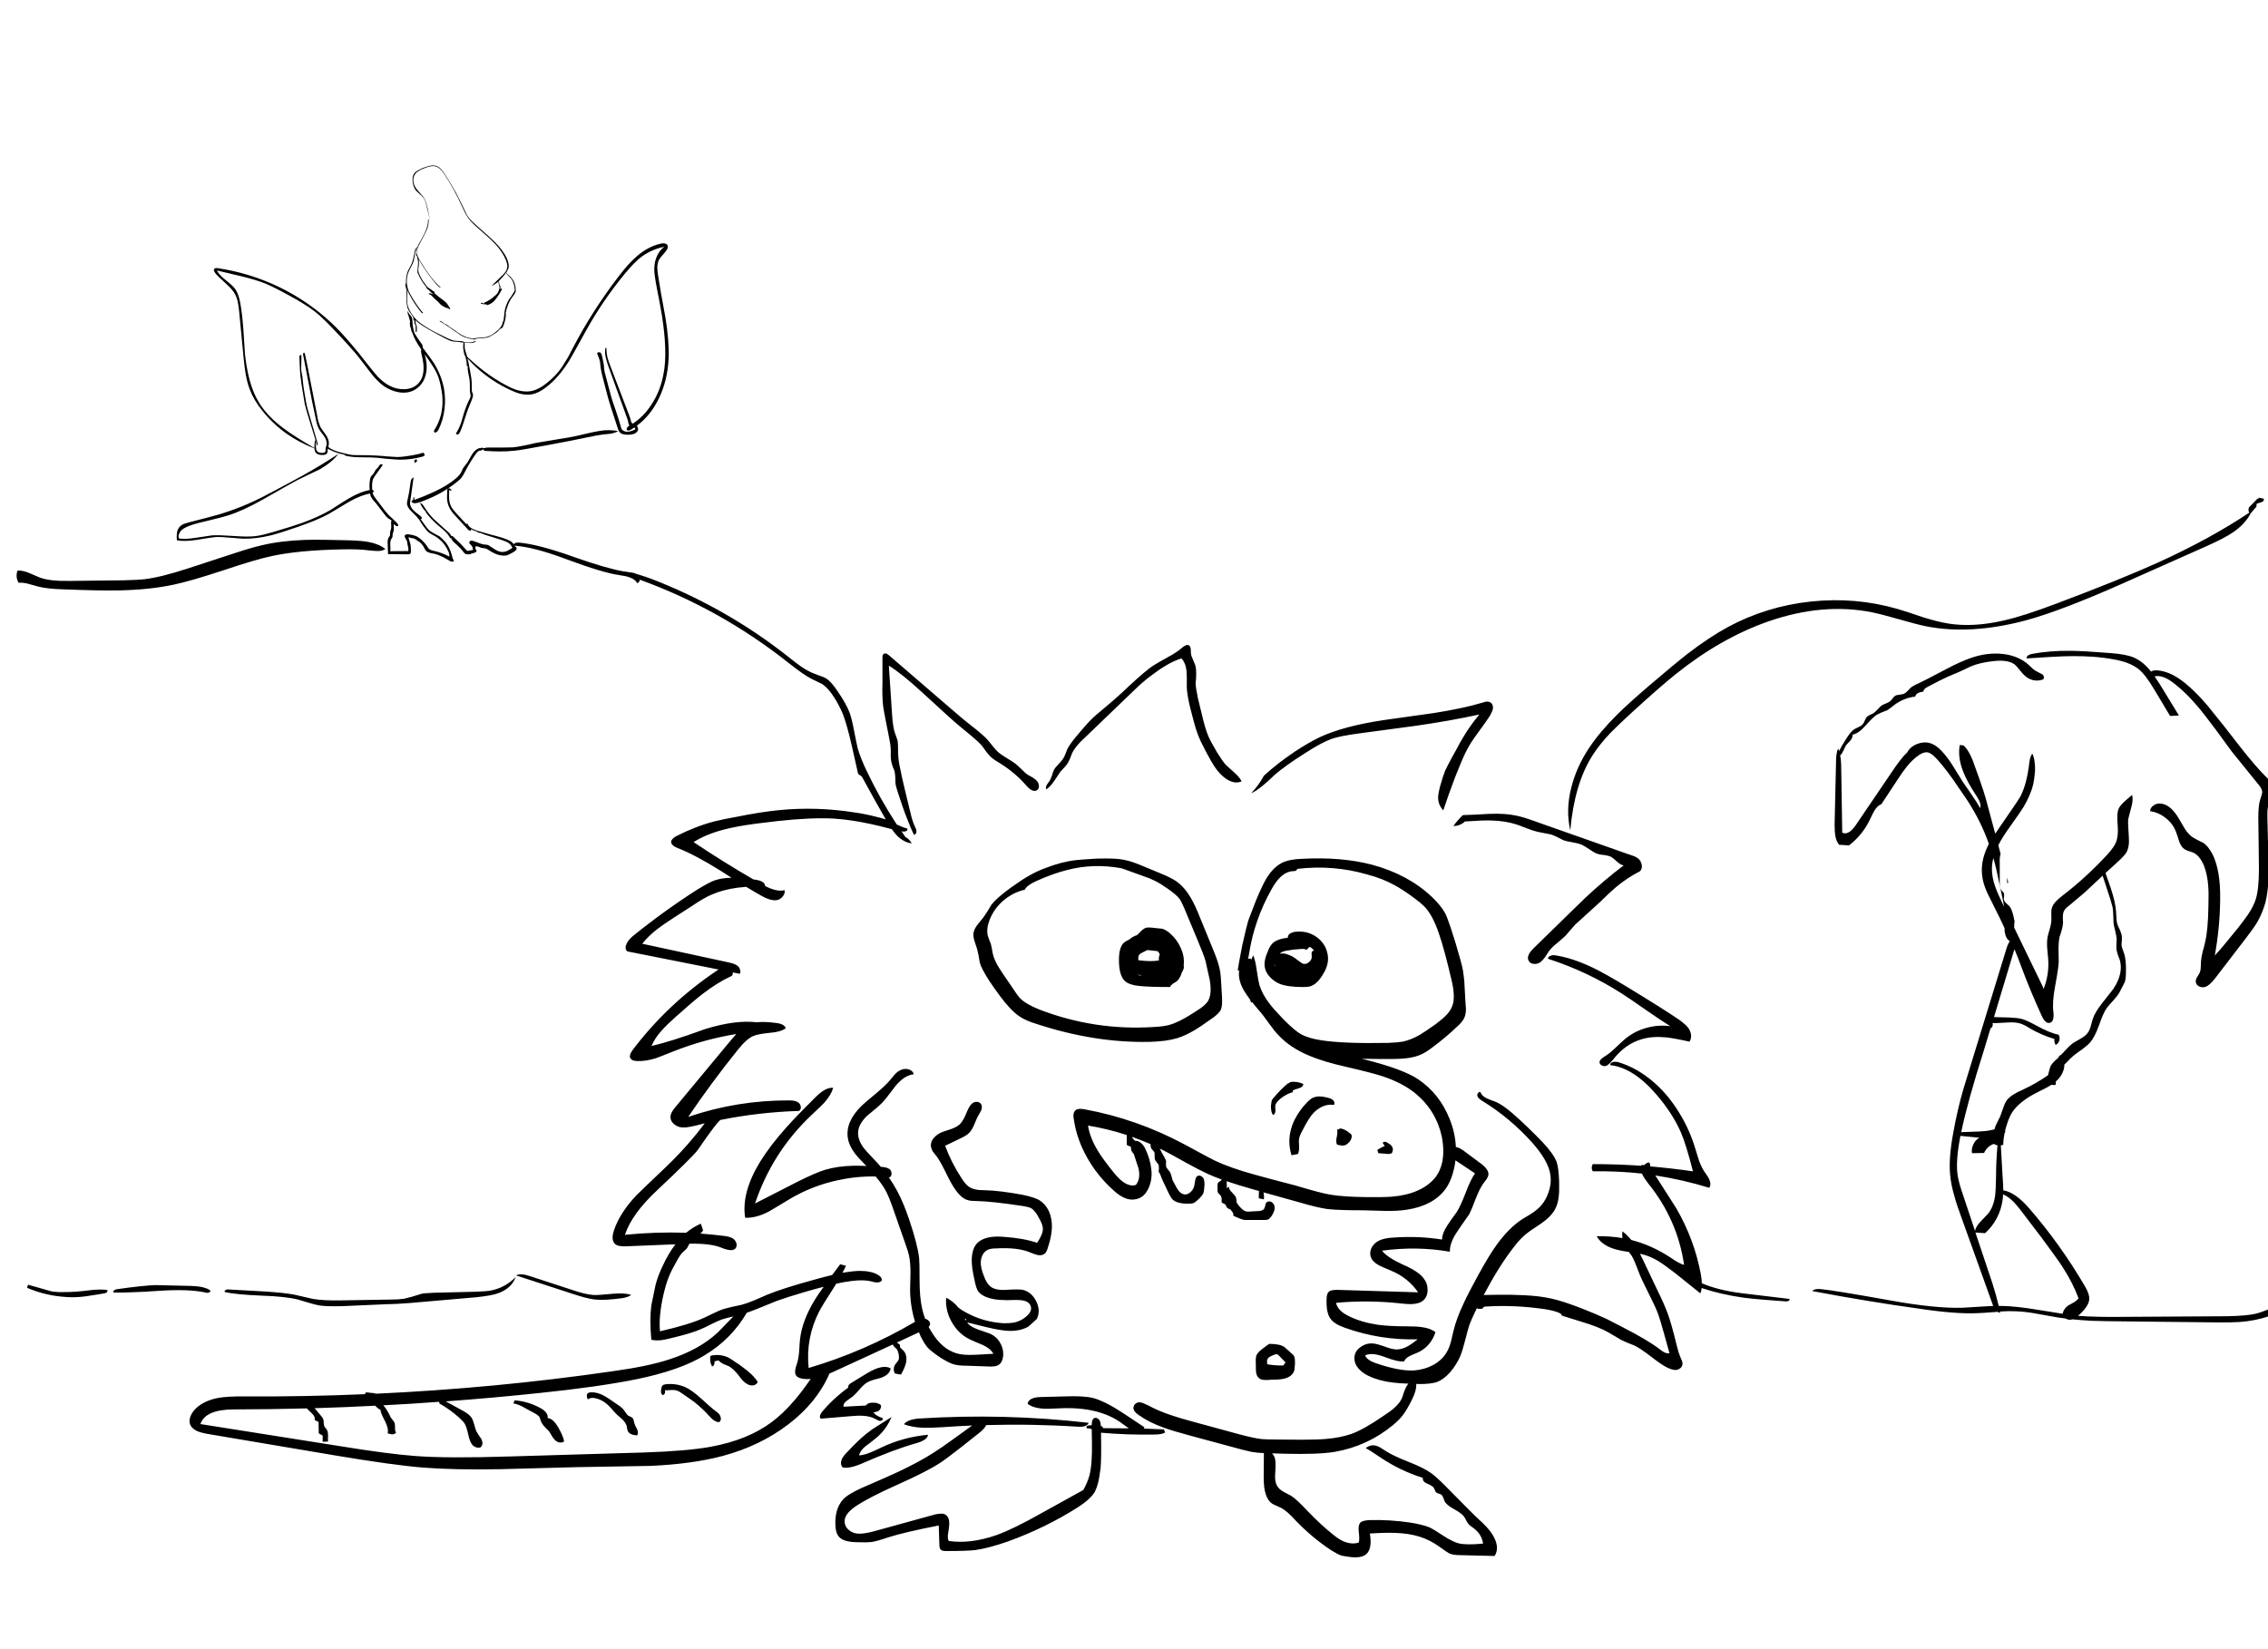
<svg xmlns="http://www.w3.org/2000/svg" version="1.1" xmlns:xlink="http://www.w3.org/1999/xlink" preserveAspectRatio="none" x="0px" y="0px" width="550px" height="400px" viewBox="0 0 550 400">
<defs>
<g id="Layer0_0_FILL">
<path fill="#000000" stroke="none" d="
M 486.7 212.9
L 486.75 214.2 486.95 214.15 486.95 213.7 486.7 212.9
M 492.95 162.2
Q 492.3 161.55 491.95 161.25 489.45 159 485.55 158.6 482.05 158.25 478.35 159.45 475.7 160.3 471.85 162.35 466.45 165.2 465.45 165.65 463.85 166.35 463.25 166.9 462.75 167.45 462.5 167.7 462.05 168.15 461.65 168.3 461.35 168.4 460.6 168.5 459.95 168.55 459.6 168.75 459.35 168.9 459 169.35 458.65 169.85 458.45 170 458.15 170.3 457.5 170.55 456.75 170.85 456.5 171 456.05 171.25 455.35 172.05 454.65 172.8 454.15 173.1 453 173.55 452.6 174 452.45 174.25 452.2 174.8 452 175.35 451.8 175.55 451.55 175.95 450.9 176.25 450.15 176.6 449.8 176.8 448.95 177.25 447.8 179.05 446.634 180.864 446 182.15 445.883 181.825 445.75 181.55 445.25 182.65 445.25 184.7
L 444.9 199.95
Q 444.9 201.75 445.05 202.6 445.25 204 446 204.9
L 448.4 205.05
Q 451.75 202.45 453.5 198.7 454.3 197 454.6 196.55 455.3 195.4 456.25 195.05
L 460 189.35
Q 461.5 187.05 462.4 185.95 463.8 184.2 465.35 183.15 466.55 182.3 467.55 182.5 468.15 182.65 468.95 183.35 470.65 184.9 473.65 189.1
L 477.1 194.15
Q 480.389 199.198 482.3 204.65 482.052 205.203 481.85 205.65 480.35 208.95 480.65 212.05 480.8 214.05 481.85 216.4 482.15 217.05 483.9 220.55 484.854 222.363 486.1 225.1 486.119 225.631 486.15 226 486.41 227.691 487.4 228.3 486.988 228.789 486.6 230
L 476.1 264.25
Q 474.65 269.25 473.65 274.9 472.55 280.85 472.9 284.75 473.1 287.3 474 290.3 474.5 292.2 475.8 295.7
L 483.25 316.45
Q 483.312 316.612 483.35 316.75 482.157 316.798 480.65 316.9 476.85 317.15 475.8 317.2 469.1 317.35 458.6 315.45 444.95 313 441.4 312.65 439.95 312.55 439.5 313.15 453.35 315.75 465.3 317.4 474.2 318.75 479.5 318.5 480.3 318.5 484.2 318.2 484.294 318.192 484.35 318.15 484.702 318.4 485.05 318.4 485.022 318.264 485 318.1 487.317 317.964 488.9 318.05 491 318.1 494 318.65 495.65 318.95 499.05 319.55 499.939 319.688 500.9 319.8 501.094 319.927 501.35 320 501.95 320.2 502.6 320 504.732 320.217 507.15 320.35 509.85 320.45 515.3 320.5
L 538.3 320.75
Q 541.5 320.75 543.1 320.65 550.75 320.1 557.1 315.9 555.1 315.65 552.2 316.7 549 318.1 547.35 318.55 545.2 319.15 540.1 319.25
L 515.15 319.4
Q 508.293 319.49 503.95 319.15 504.29 318.86 504.65 318.5 506.6 316.55 506.65 315.1 506.75 313.95 505.65 312.05 499.65 301.8 492.15 293.15 488.778 289.216 485.8 288.7 485.803 287.33 485.65 285.6
L 485.25 278.5
Q 485.221 278.149 485.2 277.8 485.512 277.783 485.8 277.65 485.8 276.349 486.15 274.75
L 486.25 274.6
Q 486.349 274.403 486.25 274.15 486.416 273.609 486.6 273 487.1 271.3 487.8 270.05 489.5 267.2 494.25 264.85 496.45 263.75 496.95 263.45 497.238 263.277 497.5 263.1 497.969 263.201 498.5 263.15 498.5 262.721 498.55 262.3 498.975 261.933 499.3 261.55 500.35 260.35 500.6 258.75 500.63 258.504 500.6 258.25 500.915 257.957 501.25 257.6 502.1 256.65 502.9 256 503.25 255.7 504.95 254.5 506.25 253.55 506.9 252.8 507.95 251.6 509 248.75 510.05 245.65 510.9 244.5 511.3 243.95 512.45 242.7 513.45 241.6 513.9 240.85
L 515.25 238.25
Q 515.55 237.35 515.55 235.9 515.65 232.75 515.05 231.1 514.5 229.65 514.5 229.4 514.45 229.05 514.55 228.25 514.6 227.5 514.55 227.1 514.5 226.5 514.1 225.6 513.55 224.45 513.45 224.1 513.25 223.55 513.15 221.1 513.05 218.95 511.8 215.2
L 510.6 211.75 514.2 208.45
Q 515.3 207.35 515.6 206.85 516.45 205.5 516.25 202.95 516 199.45 516.1 198.75 516.15 198.4 516.85 195.8 517.35 194 517.05 192.8
L 515.65 194
Q 514.25 195.2 513.85 196 513.25 197.2 513.55 200.2 513.75 202.75 513.15 204.25 512.75 205.35 511.15 207.15 505.9 212.85 500.2 217.2 498.95 218.2 498.65 218.55 497.85 219.35 497.6 220.2 497.4 220.8 497.45 221.85 497.5 223.2 497.45 223.5 497.4 224.2 497.05 225.4 496.65 226.7 496.55 227.25 496.35 228.35 496.45 229.95 496.55 230.85 496.7 232.7 496.95 236.45 495.55 239.95
L 495.5 239.55 488.45 225
Q 488.428 223.978 488.55 223.5
L 488.2 221.9
Q 487.8 220.4 487.3 219.8 486.75 219.3 486.5 219.05 486 218.6 485.95 218.15 485.9 217.95 486 217.35 486.05 216.85 485.95 216.6 485.5 216.1 485.3 215.85 485.05 215.55 484.95 214.4
L 484.95 209.25
Q 484.884 207.956 485.15 207.1
L 484.6 205
Q 485.559 203.099 487.5 200.4 489.95 197 490.8 195.6 492.45 192.75 493.05 190.3 493.3 189.25 493.5 187.15 493.6 184.35 492.85 182.8 492.3 183.4 492.1 185.1 491.55 190 490 193.1 489.45 194.1 487.55 196.8
L 484.2 201.7
Q 484.024 201.956 483.85 202.2
L 481.55 193.65
Q 481.2 192.35 480 188.9
L 478.85 185.7
Q 477.65 182.1 476.15 180.8
L 475.25 180.7
Q 474.7 183.65 476.1 187.2 477.05 189.65 479.4 193.2 480.55 194.95 480.2 196 479.45 194.65 478.1 192.7 476.15 189.85 475.9 189.5 474.35 186.95 473.55 185.7 472.2 183.55 470.9 182.2 469.75 180.95 468.6 180.45 467 179.75 465.2 180.35 463.35 180.95 462.5 182.5 461.05 183.8 458.5 187.65
L 449.95 200.25
Q 448.2 202.7 446.75 201.95
L 446.5 186.3
Q 446.5 184.494 446.25 183.2 446.57 182.984 446.8 182.5 447.1 182 447.55 180.95 447.85 180.5 448.7 179.65 449.35 178.85 449.25 178.2 450.7 177.9 452.3 176.1 454.3 173.85 455.15 173.35 455.95 172.9 457.7 172.25 457.9 172.15 459.7 170.75 461.9 169.25 464.45 168.95 464.65 167.95 466.45 167.75 466.4 167.15 467.45 166.6 470.65 164.9 472.3 164.15 475.45 162.85 475.9 162.6
L 477.9 161.65
Q 480.1 160.7 483.45 160.35 486.9 159.95 488.55 161.15 489.05 161.55 489.85 162.6 490.65 163.6 491.15 164 492 164.75 493.2 165 494.35 165.2 495.45 164.8 495.7 164.6 495.65 164.2 495.6 163.85 495.35 163.6 495.3 163.55 494.1 162.95 493.55 162.7 492.95 162.2
M 483.85 215.05
Q 483 212.65 483.05 210.55 483.073 209.352 483.4 208.1 484.1 210.55 484.85 214.3
L 485.65 218.05
Q 485.879 219.095 486 219.95
L 485.7 219.3
Q 484.4 216.65 483.85 215.05
M 483.8 246.7
Q 483.663 246.7 483.55 246.7
L 488.5 230.25 488.65 230.55
Q 489.25 231.95 490.3 234.8 492.35 240.3 495.15 246.45 496.1 248.45 497.2 248.05 498.2 247.7 497.95 245.4 497.65 243.1 498.35 239.35 499.2 234.75 499.25 233.3 499.2 231.25 499.2 230.25 499.2 228.45 499.45 227.25 500.25 225 500.3 223.8
L 500.25 222.45
Q 500.25 221.65 500.45 221.15 500.65 220.6 501.2 220.1 501.3 220 502.25 219.25 502.5 219.05 505.45 216.55
L 509.9 212.4 511.75 218.05
Q 512.35 220 512.4 220.65 512.45 221.2 512.5 222.5 512.5 223.65 512.6 224.3 512.65 224.6 513 226 513.25 227.05 513.3 227.75 513.3 228.1 513.25 229 513.2 229.75 513.25 230.2 513.35 231.1 514.05 232.8 515 236.05 512.5 239.85 512.35 240.05 509.75 243.35 508.05 245.5 507.5 247.15 507.3 247.75 507 248.95 506.7 250 506.25 250.55 505.75 251.25 504.6 251.9 502.85 252.9 502.7 253 501.95 253.55 500.9 254.7 500.236 255.447 499.75 255.9 499.631 255.905 499.45 256.05 499.25 256.25 499.2 256.5 498.55 257.1 498.2 257.4 497.65 257.95 497.35 258.45 497.1 258.9 496.75 260.4 496.698 260.607 496.65 260.8 493.701 262.829 490.55 264.3 487.75 265.5 486.75 266.75 486.2 267.45 485.8 268.7 485.15 270.55 485.05 270.8 484.8 271.35 484.25 272.4 483.81 273.236 483.7 273.9 482.149 274.361 479.75 274.45 476.506 274.578 475.6 274.6 477.157 267.148 481.1 254.75
L 482.7 249.45
Q 483.447 248.991 483.2 248.15 483.65 248.2 486.85 248 489.05 247.85 490.35 248.4 491.15 248.7 492.3 249.45 495.05 251.05 498.2 252 498.1 252.75 498.5 253.45 499.15 253.15 499.4 252.35 499.6 251.55 499.2 250.95 497.15 250.6 493.55 248.6 491.35 247.4 490.15 247.1 489.3 246.9 487.55 246.8
L 483.8 246.7
M 483.5 277.45
Q 483.893 277.716 484.4 277.8 484.05 281.791 484.05 285.35 484 288.75 483.8 290.15 483.4 292.8 482.1 294.4 480.75 295.8 480.1 296.5 479.141 297.585 478.95 298.55
L 476.05 289.85
Q 475.05 287 474.75 285.15 474.25 282 475.2 276.65 475.297 276.11 475.4 275.5
L 480 275.95
Q 479.05 276.5 478.55 277.55 478.05 278.6 478.2 279.7
L 481.15 279.65
Q 481.55 278.7 482.45 278 482.946 277.642 483.5 277.45
M 485.65 291
Q 485.738 290.416 485.75 289.7 486.721 290.091 487.65 290.9 488.65 291.75 490.15 293.7
L 495.1 300.2
Q 498.6 304.9 500.15 307.25 502.75 311.3 504.05 314.9 503.7 315.4 502.9 315.9 502 316.4 501.55 316.65 500.85 317.15 500.5 317.8 500.248 318.249 500.2 318.65 498.002 318.308 494.25 317.7 488.85 316.8 485.45 316.75 485.09 316.74 484.7 316.75 484.064 314.056 483.15 311.2
L 479.05 298.95 481.4 299.1
Q 484.95 295.85 485.65 291
M 521.65 162.9
Q 521.625 162.88 521.6 162.85 519.7 160.45 517.5 159.5 515.7 158.7 511.8 158.4 505.45 157.9 502.25 157.85 496.95 157.8 492.8 158.6 492.25 158.7 491.85 158.95 491.4 159.3 491.45 159.7 498.65 159.2 501.95 159.15 507.8 159.05 512.4 159.9 516.4 160.55 518.55 162.25 520.15 163.45 522.3 167.05
L 526.25 173.65 528.4 173.55 524.65 167.4
Q 523.415 165.353 522.5 164.05 524.465 163.607 527.15 165.7 530.8 168.5 534.65 173.45 536.9 176.3 541.15 182.2
L 547.5 190.05
Q 548.6 191.25 548.6 192.2 548.6 192.45 548.1 193.95 547.65 195.35 547.65 198.35
L 547.8 210.6
Q 547.8 215.65 547.05 218.05 546.5 219.8 545.2 221.75 544.4 222.95 542.7 225.1 538.85 229.9 537.1 231.75 538.35 224.85 538.4 218.05 538.5 211.05 536.5 207.1 535.45 205.2 534.35 204.45 532.65 203.65 531.85 203.15 530.8 202.5 529.85 201.05 528.85 199.35 528.35 198.5 526.35 195.1 523.95 194.9 523.05 194.8 522.25 195.35 521.45 195.9 521.4 196.75 523.55 197.05 525.3 198.5 527.05 199.9 527.75 201.95 528.05 202.7 528.5 204.2 529 205.5 529.8 206 530.4 206.35 531.75 206.75 533.45 207.45 534.5 210.05 535.3 212.15 535.5 214.85 535.65 216.6 535.55 219.8 535.45 225.7 534.75 228.5 534.6 229.3 534.15 230.85 533.8 232.25 533.75 233.2 533.75 233.65 533.7 234.5 533.7 235.25 533.5 235.75 533.35 236.2 532.8 237 532.4 237.7 532.5 238.25 532.6 238.95 533.4 239.3 534.1 239.6 534.85 239.35 535.75 239.05 537.05 237.45
L 544.5 227.75
Q 546.5 225.15 547.35 223.75 548.7 221.4 549.4 218.8 549.95 216.5 550.1 213.55 550.15 212 550.1 208.25
L 549.85 198.2
Q 549.75 195.25 550.65 193.95 551.4 193.1 551.6 192.6 552.3 190.95 549.75 188.65 547.2 186.2 542.9 180.7
L 539.25 176
Q 536.35 172.35 535.3 171.1 533 168.4 530.95 166.6 526.9 162.9 523.25 162.6 522.199 162.504 521.65 162.9
M 412 281.45
Q 411.95 281.3 411.15 278.7 409.8 274.15 407.4 270.2 404.7 265.65 401 262.45 396.95 258.95 392.35 257.6 391.7 257.45 391.1 257.6 390.45 257.8 390.5 258.35 396.1 258.95 401.75 265.55 405.6 270.05 407.6 274.6 408.9 277.6 410.55 284.1 405.335 283.355 400.15 282.9
L 400.2 282.75
Q 400.2 282.35 399.95 281.95 399.75 281.9 399.35 282.1
L 398.65 282.6
Q 398.374 282.55 398.1 282.55 398.058 282.66 398 282.75 392.12 282.35 386.25 282.35 385.75 283.25 386.25 284.1 392.284 283.996 398.2 284.65 398.247 284.785 398.3 284.9 398.7 285.75 399.75 287.1 406.8 295.85 408.4 306.8 407.25 306.5 405.15 305.05 400.619 302.038 395.6 300.75 394.67 299.62 393.45 298.65 393.338 299.501 393.45 300.3 390.407 299.768 387.2 299.85 388.65 302.4 392.7 303.25 393.296 303.409 395 303.65 395.308 304.094 395.7 304.6 396.3 305.55 397.4 308.55 398.05 310.25 399.7 313.5 401.35 316.75 402 318.45 402.65 320.2 403.7 324.05
L 404.85 328.2
Q 403.95 328.45 402.55 327.3 399.6 325 392.9 321.6
L 389.6 319.9
Q 387 318.7 383.95 317.5 379.15 315.6 376.15 314.95 373.2 314.3 369.5 314.15 367.05 314 362.75 314.05
L 359.8 314.1
Q 363.543 307.066 366.9 302.75 368.5 300.6 369.9 299.45 371.1 298.45 373.75 296.75 376.05 295.15 377 293.5 377.8 292.15 378 290.2 378.15 289 378.1 286.65 378 283.4 377.5 281.85 376.8 279.95 374.15 277.1 370.2 273 366.75 270 364.5 268.05 362.85 267.3 361.3 266.75 360.55 266.4 359.3 265.8 359 264.85 358.65 264.8 358.4 265.15 358.15 265.55 358.3 265.9 358.45 266.4 359.35 266.95 366.3 271.2 371.75 277.35 375.15 281.25 375.85 284.3 376.4 286.75 375.5 289.25 374.65 291.75 372.75 293.35 372.05 293.95 371 294.6 369.75 295.35 369.15 295.7 365.9 297.85 363 301.85 361.2 304.3 358.4 309.4 355.85 314.1 355 316 353.2 319.75 352.45 322.9 352.25 323.75 351.85 325.45 351.45 326.9 350.9 327.85 349.8 329.85 347.5 331.1 345.45 332.2 342.9 332.4 339.35 332.6 333.55 330.6 331.5 329.9 331.05 328.75 332.65 327.95 335.7 329.1 339.1 330.4 340.5 330.2 340.8 329.45 341.85 328.9 342.45 328.6 343.7 328.1 345.25 327.45 346.45 326.1 347.6 324.75 348.1 323.1 346.85 322.15 344.85 321.9 343.65 321.7 341.25 321.7 336.9 321.7 334 321.3 330.1 320.7 327.15 319.25 324.4 317.95 324 316 331.9 315.25 340.25 316.2 343.7 316.6 345.05 315.5 346.2 314.55 346.2 312.85 346.2 311.25 345.2 310 343.9 308.3 340.15 306.7 336.35 304.95 335.15 303.35 343.55 302.2 351.6 303.6 351.55 301.45 353.3 298.85 354.25 297.4 356.3 294.5 356.8 293.55 357.9 290.65 358.85 288.25 359.75 287 360 286.7 360.5 286 360.9 285.4 360.95 284.9 361.05 283.65 359.1 282.2
L 354.8 279
Q 353.797 278.306 353.05 278.2 352.908 274.749 351.5 271.3 349.05 265.25 343.95 261.8 340.175 259.238 330.25 256.8 334.97 256.885 337.8 256.85 342.4 256.85 344.75 255.7 345.85 255.2 347.35 254.05 350.7 251.55 353.2 249.15 354.7 247.85 355.15 246.75 355.5 245.9 355.5 244.7 355.5 244.6 355.35 242.6 355.2 239.55 355.1 238 355.05 237.2 354.75 235.25 354.45 233.6 353 228.8
L 351.8 225
Q 350.9 222.35 350.5 221.6 349.5 219.7 347.3 217.6 341.45 212.05 332.6 209.7 325.2 207.8 315.8 208.3 312.9 208.4 311.25 209.1 308.9 210.15 307.15 213 306.2 214.55 304.6 218.35
L 302.7 223.3
Q 302.3 224.65 301.25 229.3 300.3 234.15 300.15 235.4
L 300.5 235.35
Q 300.469 235.592 300.45 235.85 300.3 238.4 302.3 241.25 302.654 241.781 303.15 242.45 303.29 242.849 303.4 243.2 303.512 243.119 303.6 243 304.595 244.272 306.1 246 306.35 246.35 308.05 248.65 309.2 250.25 310.1 251.15 312.9 254.15 317.6 256.1 320.9 257.5 326.4 258.75 332.7 260.2 335.3 261.05 340.2 262.7 343.3 265.25 348.35 269.45 349.7 275.95 350 277.85 350 278.8 350.1 282.75 348.25 285.35 346.6 287.55 343.7 288.8 341.1 289.95 337.55 290.25 335.55 290.4 331.15 290.35 328.2 290.3 326.7 290.2 324.25 290.05 322.3 289.7 320.4 289.4 314.2 287.55 307.6 285.85 304.25 284.9 298.4 283.3 294.6 281.5 293.9 281.2 287.4 277.65 275.65 271.35 262.95 269.05 261.4 268.75 260.8 269.3 260.1 270 260.4 271.45 261.1 276.3 263.65 280.8 266.1 285.15 269.85 288.55 272.8 291.35 275.25 290.9 277.4 290.6 278.5 288.25 279.5 286.1 279.2 283.6 278.9 280.9 277.55 278.25 277.05 277.45 276.4 277 275.816 276.635 275.35 276.75 275.321 276.736 275.3 276.7 274.8 276.3 274.65 276.05 274.59 275.93 274.55 275.75 276.807 276.553 279 277.5 279.017 278.23 279.2 278.55
L 279.9 279.4
Q 280.05 279.7 280 280.35 280 281 280.1 281.3 280.2 281.55 280.65 282.1 280.896 282.376 281 282.6 281.001 283.079 281.05 283.55 280.95 284 281 284.2 281.078 284.433 281.3 284.7 281.688 285.876 282.55 287.6
L 283.55 289.7
Q 284.05 290.6 284.15 290.7 285.15 291.95 288.05 291.95 289.1 291.95 289.4 291.8 289.85 291.65 290.55 290.95 291.45 290.15 291.8 289.45 292 288.95 292.1 287.4 292.1 286.3 291.85 285.8 291.65 285.45 291.25 285.25 290.85 285.05 290.5 285.2 290.05 285.35 289.9 286 289.85 286.1 289.7 287.1 289.55 288.45 288.7 289.15 287.6 290.1 286.55 289.45 286 289.2 285.35 288.1
L 284.35 286.25 284 284.95
Q 283.8 284.35 283.6 284.1 283.1 283.55 282.9 283.2 282.86 283.12 282.8 283 282.75 282.754 282.75 282.35 282.8 281.65 282.75 281.45
L 282.3 280.55
Q 281.784 279.714 281.25 278.6 281.741 278.815 282.2 279.05 283.5 279.7 287.6 282 290.95 283.85 293.05 284.8 294.424 285.415 296.3 286.1 296.121 286.354 295.8 286.55 295.4 286.8 295.35 286.9
L 295.25 287.4 295.25 288.45
Q 295.25 289 295.35 289.25 295.5 289.5 295.95 289.9 296.168 290.149 296.25 290.65
L 296.25 291.65 297.25 292.2
Q 297.35 292.95 298 293.2 298.188 293.294 298.35 293.3 298.529 293.561 298.8 293.9 299.25 294.45 299.05 294.85 301 295.8 301.85 295.9
L 306.65 295.9
Q 307.2 295.9 307.45 295.8 307.85 295.65 308.4 294.9 309 293.9 309.1 293.25 309.2 292.15 308.5 291.65 308.15 291.35 307.65 291.4 307.15 291.5 306.95 291.9 306.8 292.7 306.6 293.1 306.25 293.75 305 293.75 303.7 293.85 303.1 293.85 302.6 293.95 302.1 293.8 301.5 293.65 300.55 292.6 299.95 291.9 299.85 291.45 299.85 290.8 299.75 290.5 299.6 290.05 298.75 289.2 297.95 288.45 298.05 287.9 297.72 287.9 297.5 288.25 297.527 287.587 297.5 287.15 297.487 286.803 297.45 286.5 300.429 287.506 304.5 288.65
L 305.3 288.85 305.25 290.65 306.5 290.9
Q 306.584 290.005 306.4 289.2
L 315.2 291.65
Q 319.2 292.85 321.9 293.25 323.7 293.45 326.2 293.5 327.65 293.55 330.5 293.55 332.3 293.6 335.9 293.7 339.05 293.75 341.25 293.4 347.55 292.4 350.5 288.45 351.95 286.45 352.65 283.3 352.849 282.38 352.95 281.45 353.144 281.582 353.35 281.7
L 357.7 284.6
Q 356.65 286.05 355.45 289.25 354.15 292.6 353.25 294 351.7 296.1 351 297.2 349.75 299.05 349.7 300.65 344.1 299.75 338.15 300.15 335.6 300.25 334.25 301 333.3 301.5 332.75 302.4 332.2 303.3 332.3 304.3 332.45 305.75 334.15 306.75 334.8 307.15 337.35 308.2 341.45 309.9 343.9 313.45
L 324.2 312.85
Q 322.65 312.85 322.2 313.35 321.7 313.85 321.7 315.15 321.6 318.5 322.65 319.85 323.55 321.15 326.15 322.05 334.7 325.1 343.8 324.85 342.25 326.05 341.45 326.5 340.1 327.25 338.85 327.3 337.75 327.35 335.9 326.65 333.85 325.9 332.9 325.85 331.25 325.75 329.9 326.75 328.5 327.75 328.45 329.3 328.4 330.75 329.5 332 330.5 333.1 332.05 333.8 334.5 334.95 337.9 335.35 339.252 335.519 341.55 335.6 341.292 335.894 341.1 336.25 340.6 337.1 340.05 338.95 339.5 340.3 338.1 341.5 337.3 342.25 335.45 343.45 330.75 346.7 327.7 347.8 325.1 348.7 321.7 349 319.5 349.2 315.5 349.2
L 309.75 349.15
Q 307.25 349.15 306 349.05 304.1 348.85 300.4 347.85
L 289.75 344.95
Q 285.85 343.9 284 343.25 280.85 342.2 278.5 340.9 277.05 340.2 276.6 340.15 276.1 340.05 275.6 340.3 275.1 340.6 274.95 341.05 274.5 342.1 276.2 343.25 278.65 345 282.15 346.25 284.3 347.05 288.6 348.2
L 301.2 351.6
Q 303.5 352.2 304.25 352.25 304.628 352.344 306.5 352.45 306.45 354.534 306.45 358.15 306.45 361.05 306.95 362.4 307.45 364.05 308.65 364.8
L 310.6 365.7
Q 312 366.35 314.3 368.9 318.2 372.95 322.8 376 324.4 377 325.3 377.3 325.6 377.4 327.45 377.65 329.95 377.95 331.15 377.1 332.85 375.85 332.2 371.95 336.15 371.7 338.3 371.8 341.6 371.9 344.2 372.7 346.8 373.5 349.2 375.25 351.1 376.65 351.65 376.85 352.6 377.2 354.2 377.2
L 362.45 377.4
Q 363.65 375.55 362.35 372.95 361.7 371.65 360.4 370.25 359.7 369.5 357.95 367.9 356.9 366.9 350.35 360.25 348.25 358.15 347.05 357.3 345.35 356.05 341.65 354.6 337.75 353.05 336.15 352 334.85 351.15 334.65 351.05 333.8 350.6 333.05 350.55 332 350.55 331.2 351.25 332.2 351.75 334.75 353.5 339.6 356.75 345.05 358.45 344.9 359.35 346.1 359.85 347.4 360.4 347.7 360.85 347.75 360.95 347.95 361.4 348.1 361.8 348.25 361.95 348.55 362.2 349.4 362.45 349.75 362.65 349.95 363.15 350.1 363.45 350.3 364.1 350.8 365.05 352.55 366 354.45 367.05 355 367.8 355.2 368.05 355.55 368.75 355.9 369.4 356.15 369.7 356.45 370 357.55 370.8 359.35 372.25 359.65 374.4 355.45 374.8 353.6 374.3 352.2 373.9 350.1 372.55 347.6 370.9 346.75 370.5 345.1 369.8 342 369.3 337 368.55 331.95 368.7 330.55 368.8 330 369.2 329.3 369.85 329.5 371.5 329.75 373.5 329.5 374.15 328.05 374.6 326.5 374.1 325.15 373.75 323.2 372.15 320.05 369.6 317.25 366.65 314.45 363.65 313.1 362.8 311.9 362.2 311.3 361.85 310.25 361.25 309.8 360.55 309.05 359.45 309.25 357.15 309.45 354.6 309.15 353.6 308.934 352.987 308.5 352.5
L 311.6 352.6
Q 319.7 352.8 323.65 352.15 331.65 350.75 337.8 345.65 339.25 344.45 340.15 343.3 341.05 342.15 342.25 339.8 343.545 337.328 343.45 335.65 343.738 335.694 344 335.7 347.25 335.7 348.6 335.15 350.1 334.55 351.6 332.9 353.25 331 354.15 328.85 354.7 327.5 355.3 325.1 356 322.35 356.35 321.3 356.8 320.1 357.9 317.8 358.022 317.555 358.15 317.3 358.241 317.361 358.35 317.4 359.05 317.6 359.65 317.3 359.65 316.9 360.3 316.9 367.3 316.45 374.75 317.55 377.15 317.95 378.25 318.5 378.75 318.8 378.75 319.1
L 383.25 320.5
Q 387.8 321.85 390.1 323.2 391.15 323.8 393.25 325.05 394.25 325.55 396.35 326.35 397.8 327.05 400.4 329.05 402.95 331.05 404.4 331.75 405.6 332.3 406.4 332.3 406.9 332.25 407.35 331.95 407.85 331.6 407.95 331.15 408.1 330.7 407.9 330.1 407.85 329.95 407.45 329.05 407.1 328.25 406.7 326.65 405.3 320.95 404.5 318.8 403.6 316.3 402.05 313.2
L 398.4 305.5
Q 398.041 304.747 397.7 304.1 398.573 304.291 399.2 304.5 400.95 305.05 402.9 306.35 403.95 307.05 406.3 308.85
L 412.35 313.7
Q 412.594 313.142 412.65 312.4 412.813 312.452 412.95 312.5 417.25 313.95 422.85 314.75 426.4 315.2 433.05 315.65 433.45 315.7 433.75 315.5 434.1 315.35 433.95 315.05 426.15 314.15 422.25 313.65 416.516 312.907 412.7 311.25 412.691 310.244 412.45 309 410.85 300.55 406.5 293.05
L 401.55 285.3
Q 401.489 285.201 401.4 285.1 408.035 286.109 414.5 288.1 415.05 287.25 414.5 286.05 414.25 285.45 413.2 284 412.55 282.95 412 281.45
M 331.55 212.1
Q 335.2 213.05 338.2 214.7 340.3 215.85 343 217.85 344.6 219.05 345.4 219.85 347.4 221.9 348.9 226.3 350.25 230.15 352 237.7 353 241.85 352.2 243.95 351.75 245.25 350.5 246.45 349.8 247.15 348.1 248.45 345.55 250.25 344.3 251 342.1 252.25 340.15 252.65 339 252.85 336.65 252.95 325.95 253.15 320.65 252.35 317.45 251.9 315.5 250.85 314.05 250.05 311.25 247.25 308.8 244.7 307.8 243.35 306.05 241.05 305.4 238.85 305.15 237.95 304.75 235.25 304.45 232.95 303.9 231.7 303.655 232.227 303.45 232.75 303.371 232.621 303.25 232.5 302.951 232.487 302.65 232.55 302.805 232.014 302.9 231.35 304.2 223.05 308.35 215.7 310.7 211.4 313.55 211.3 314.55 211.3 314.55 210.75 323.25 209.7 331.55 212.1
M 274.95 279.9
Q 275.412 281.227 276.1 283.4 276.65 285.95 275.45 287.4 273.15 288.15 270.25 284.6 267.45 281.15 266.25 279.15 264.3 275.95 263.85 273 268.69 273.802 273.25 275.3
L 273.25 277.7 274.3 278.2
Q 274.075 278.966 274.95 279.9
M 321.85 234.05
Q 322.3 232.45 321.8 230.8 321.35 229.2 320.15 228 317.65 225.6 314.05 226 312.25 226.35 312.3 227.45 309.6 227.75 308.55 228.85 308 229.4 307.55 230.5 306.45 232.95 306.7 234.5 306.9 235.85 307.95 236.95 308.9 238 310.25 238.6 312.25 239.4 315.85 239.4 317.1 239.4 317.7 239.25 319.5 238.7 320.95 236.1 321.55 235.15 321.85 234.05
M 318.2 230.75
Q 318 230.95 318.1 231.85 318.2 232.7 317.5 233.3 316.85 233.95 316 233.75 315.6 233.6 314.45 232.7 313.5 231.9 312.25 231.5 311.35 231.15 310.55 231.3 310.457 231.309 310.35 231.3 310.816 230.83 311.85 230.6 313.8 230.25 315.8 230.15 316.55 230.15 316.8 230.4 316.95 230.35 317.2 230 317.45 229.7 317.65 229.7 317.75 229.7 318.1 229.95
L 318.7 230.6
Q 318.372 230.578 318.2 230.75
M 309.05 233.85
Q 309.13 234.147 309.25 234.45 309.079 234.257 309.05 234 309.039 233.921 309.05 233.85
M 144.3 315.2
Q 146.6 315.45 151 314.85 152.6 314.55 153.05 314.05 151.4 313.55 148.6 313.8 145 314.15 144 314.1 142.05 314 138.7 312.85
L 128.45 309.5
Q 126.25 308.75 125.15 309.35
L 138.8 313.8
Q 142.4 315 144.3 315.2
M 75.9 315.05
Q 72.85 314.35 71.3 314 68.95 313.55 64.25 313.25
L 55.35 312.75
Q 55 312.7 54.65 312.95 54.35 313.15 54.55 313.4 57.3 314 63.4 314.25 69.25 314.45 72.25 315.2 72.8 315.35 74.95 316 76.55 316.5 77.6 316.65 79.15 316.9 83.1 316.8
L 93.35 316.35
Q 96.3 316.3 99.3 316.05
L 115.4 314.65
Q 119.4 314.25 121 313.6 124.1 312.4 125.05 309.75 122.55 312.3 119.1 313 118.2 313.2 115.45 313.3
L 105.35 313.55
Q 102.9 313.65 102.25 313.8 99.45 314.7 98 315 96.75 315.2 95.05 315.2
L 82.95 315.4
Q 78.5 315.5 75.9 315.05
M 51 313
Q 49.65 312 46.4 311.9
L 37.8 311.7
Q 35 311.75 28.3 312.7 27.9 312.75 27.65 313 27.35 313.25 27.55 313.5 29.85 313.55 32.95 313.4 34.75 313.35 38.35 313.1 45.75 312.6 49.85 313.5 50.25 313.65 50.65 313.5 51.1 313.35 51 313
M 26.05 312.9
Q 24.5 312.65 22.2 312.9 19.65 313.2 18.35 313.3 17.05 313.4 14.45 313.4
L 13 313.3
Q 12.45 313.25 11.55 312.95
L 6.8 311.6 6.55 312.35
Q 11.2 314.35 16.35 314.6 17.6 314.7 18.8 314.6 20.3 314.55 23.2 314.05
L 25 313.75
Q 26.15 313.65 26.05 312.9
M 548.95 120.95
L 547.7 120.7 547.75 120.9
Q 547.5 120.9 547.25 121.15
L 545.4 123.05
Q 545.105 123.737 545.45 124.35 535.923 130.721 523.2 136.5 514.35 140.5 498.95 146.3 490.65 149.45 485.9 150.5 478.55 152.2 472.55 151.25 470 150.85 466.3 149.7 462.25 148.3 460.15 147.7 449.95 144.75 439.15 145.9 428.35 147.05 419 152.1 414.4 154.6 409.15 158.65 406.2 160.95 400.05 166.2 394.8 170.7 392.2 173.3 388 177.45 385.4 181.35 382.3 186 381.05 191 379.65 196.45 380.8 201.4 381.8 190.25 386.05 183.45 387.75 180.7 390.55 177.75 392.15 176.1 395.85 172.7 402.75 166.4 406.45 163.45 417.4 154.7 428.9 150.7 442.05 146.15 453.9 148.5 456.15 148.95 460.5 150.2 464.85 151.45 467.05 151.9 477.9 154.05 491.35 150.45 499.95 148.1 514.8 141.5
L 535.25 132.4
Q 539.4 130.55 541.55 129.1 544.552 127.022 545.85 124.4 545.92 124.403 546 124.35
L 546.3 123.9 547.2 122.9
Q 547.2 122.4 547.25 122.2 547.45 122.05 548 121.95
L 548.75 121.65
Q 549.1 121.3 548.95 120.95
M 223.9 346.3
Q 225.4 346.35 228.75 346.15 232.268 345.905 235.75 345.75 234.58 346.617 231.4 348.9 228.45 351.05 226.55 352.25 222.9 354.6 217.9 356.95 215.35 358.15 208.85 360.95 205.45 362.5 204.35 363.8 202.35 366.15 202.6 370.2 202.7 371.75 203.3 372.55 204.3 373.95 207.5 374.05 210.1 374.15 211.4 374 212.55 373.85 215.5 372.85 219.45 371.6 227.65 370
L 227.8 374.6
Q 227.8 375.5 228.15 375.9 228.55 376.2 229.4 376.2 234.6 376.2 236.6 375.95 239.8 375.5 244.5 373.85 253.6 370.55 261.45 365.55 264.45 363.6 265.5 361.85 265.95 360.95 266.3 359.65 266.6 358.45 266.9 356.05 267.122 353.425 267 347.5 273.15 348.044 279.8 347.95 281.75 347.95 282.55 347.45
L 282.25 346.7
Q 279.797 346.6 277.35 346.5 277.466 346.382 277.55 346.2
L 272.9 343.1
Q 268.1 339.9 265.15 339.1 262.85 338.5 257.95 338.7
L 252.25 338.85
Q 249.45 338.95 249.2 340.5 250.6 341.5 252.75 341.65 253.9 341.75 256.65 341.6 266.6 341.05 272.3 345.4 273.176 346.052 273.75 346.45 270.642 346.4 267.5 346.4
L 267.3 345.95 266.95 345.9
Q 266.937 345.026 266.65 344.5 266.45 344.15 266.1 344 265.75 343.8 265.4 343.95 264.75 344.25 264.75 345.55
L 264.75 345.7 264.5 345.7
Q 263.95 345.7 263.75 345.8 263.3 346.05 263.55 346.4
L 264.75 346.6 264.8 349.9
Q 264.9 355.05 264.2 357.85 263.65 359.75 262.7 361.4
L 252.4 367.1
Q 245.85 370.8 241.75 372.3 235.3 374.55 230.05 373.75 229.75 373.1 229.9 372.05 230.1 370.9 230.15 370.3 230.45 367.9 229.05 367.25 228.45 367 226.85 367.3
L 211.8 371.45
Q 209.1 372.15 207.75 371.95 206.7 371.8 205.85 371.1 205 370.4 204.85 369.4 204.5 367.4 207.5 365.35 210.7 363.2 217.65 360.1 224.7 356.95 227.85 354.9 229.35 353.95 232.85 351.2
L 237.65 347.4
Q 238.817 346.439 239.15 345.65 250.412 345.331 261.5 346.05 263.65 346.15 264 345.1 243.55 342.75 223 344.05 220.1 344.25 219.2 345.45 221.2 346.2 223.9 346.3
M 210.1 347.75
Q 208.25 349.2 205.6 352.05 204.65 352.95 204.2 353.8 203.65 355 204.3 355.9 205.9 356.3 208.95 355 216.8 351.55 222.35 350 224.9 349.25 225.05 348 219.05 348.55 213.7 351.1 211.95 351.95 211.05 352.3 209.5 352.95 208.3 353 208.6 351.9 209.8 350.85 211.3 349.75 212 349.15 214.8 347.05 216.2 343.7
L 211.55 346.65 210.1 347.75
M 210.3 335.3
Q 210.9 334.95 211.9 334.65 212.5 334.5 213.6 334.2 215.75 333.45 216 331.9 214.1 330.8 210.4 333
L 206.55 335.35
Q 205.55 335.9 205.7 336.55 202 339.25 199.3 342.5 198.5 343.65 199.05 344.1
L 206.15 343.5
Q 208.2 343.3 209.35 343.4 211.1 343.5 212.35 344.2 213.15 344.65 213.4 344.65 213.7 344.65 213.95 344.45 214.15 344.2 214.05 343.95 212.65 343.55 211.8 342.6 212.8 342.4 213.2 342.1 213.5 341.85 213.6 341.45 213.75 341.05 213.55 340.75 213.35 340.5 212.45 340.25 210.45 340.05 210 340.9
L 204.55 341.2
Q 204.45 340.55 205.1 339.95 205.25 339.8 206.4 339 207.1 338.55 208.35 337.1 209.5 335.75 210.3 335.3
M 199.45 165.95
Q 200.9 166.95 202.25 169.1 203.4 170.85 204.4 173.2 205.4 175.75 206.6 181.05
L 208.1 187.7 209 188.35
Q 212.039 193.945 214.8 198.75 213.76 198.402 212.45 198.1 210 197.45 207.2 197.05 198 195.6 188.9 196.5 184.35 196.95 178.45 198.15 175.55 198.65 173.15 199.25 168.6 200.45 163.9 202.85 162.85 203.5 162.75 204.1 162.7 205.05 164.35 205.7 168.6 207.35 174.75 211.2 176.189 212.109 177.4 212.9 175.124 212.911 173.25 213.55 172 214 169.2 215.7 161.05 220.9 153.4 227.1 152.4 227.95 151.95 228.9 151.4 230.05 152.1 230.75
L 174.25 235.15
Q 174.033 235.306 173.8 235.45 161.85 243.5 153.4 254.7 152.55 255.9 152.8 256.55 153.2 257.35 154.5 257.35 156.45 257.45 158.95 256.7 160.1 256.3 163.2 255.05 170.726 252.066 178.55 250.8 178.044 251.342 177.5 252
L 163.8 268.5
Q 162.6 269.9 162.6 270.85 162.55 271.8 163.3 272.5 164 273.2 165 273.4 166.15 273.65 168.75 273 169.822 272.725 170.9 272.45 166.824 277.921 161.75 282.8 154.5 289.7 154.3 289.95 150.3 294.2 148.9 298.4 148.05 300.9 149.3 301.85 149.9 302.3 151.55 302.3
L 163.8 301.8
Q 162.113 303.994 160.75 306.95 159.6 309.3 159 311.55
L 157.95 316.6
Q 157.5 320.05 157.95 324.95 159 325.2 160.4 325.05 161.2 324.95 162.8 324.55 167.9 323.35 170.15 322.3 170.8 322.05 172.55 321.15 174.05 320.4 175 320.05 175.967 319.728 177.85 319.3 176.547 320.609 174.1 323.15 169.55 327.4 162.2 329.75 157.15 331.4 148.5 332.6 120.005 336.722 90.95 338.05 90.993 338.007 91.05 337.95
L 88.8 337.7 88.55 337.95 88.55 338.15
Q 74.014 338.781 59.35 338.7 55.25 338.65 52.95 339.05 49.5 339.7 47.45 341.65 46.6 342.5 46.2 343.5 45.75 344.65 46.15 345.6 46.6 346.55 47.8 347.1 48.55 347.45 50.1 347.75
L 80.9 352.95
Q 95.15 355.35 102.5 355.95 110.15 356.55 121.2 356.35 127.45 356.2 139.95 355.85 145.85 355.75 157.7 355.55 167.85 355.1 175.2 353.15 184.35 350.7 191.2 345.45 198.116 340.172 201.15 333.15 201.777 332.881 202.5 332.55
L 216.5 326.1
Q 216.652 326.483 216.9 326.7
L 217.4 327.15
Q 217.7 327.45 217.9 328.3 218.1 329.45 217.9 329.85 217.8 330.1 217.2 330.8 216.8 331.3 216.75 331.95 216.7 332.65 217.05 333.15
L 218.5 333.4
Q 219.5 331.65 219.75 330.35 220.05 328.4 218.85 327.35 218.3 326.9 218.25 326.7
L 218.25 326.25
Q 218.25 326.15 217.75 325.8 217.65 325.727 217.55 325.6
L 222.85 323.15
Q 223.04 323.642 223.25 324.1 224.2 326 225 326.9 225.8 327.75 228 329.25 230.15 330.6 231.25 330.9 232.4 331.25 234.4 331.25
L 240.2 331.45
Q 241.55 331.45 242.1 331.1 243.05 330.55 243.25 329.05 243.45 327.55 242.75 326.1 242.1 324.7 240.8 323.85 240.1 323.4 237.7 322.65 235.7 322 234.85 321.15 234.695 320.979 234.55 320.75
L 239.45 321.95
Q 242.6 322.7 244.55 322.8 247.4 322.9 249.4 321.75
L 251.45 319.9
Q 252.4 317.85 251.3 315.65 250.2 313.4 248.05 312.85 247.2 312.65 243.95 312.85 241.4 313 240.2 312.05 239.2 311.25 238.55 309.35 237.75 307.35 237.85 305.95 238.05 303.85 239.6 303.1 240.3 302.8 241.55 302.8 246.75 302.5 249.75 303.75 251.1 304.3 251.6 304.4 252.65 304.6 253.3 304.1 253.8 303.75 254.1 302.65 255.3 299 255.05 296.5 254.7 292.9 252.2 291.2 251 290.4 247.75 289.75 242.5 288.8 239.2 288.7 237.5 288.65 237.15 288.6 236 288.45 235.2 288 234.25 287.45 233.2 285.8 230.65 281.9 229.2 277.9
L 232.95 276.1
Q 234.45 275.4 235.05 274.75 235.65 274.15 236.2 272.9 236.9 271.2 237.1 270.85 237.85 269.55 238 269.2 238.3 268.2 237.8 267.65 237.45 267.25 236.8 267.25 236.2 267.25 235.75 267.65 235.15 268.1 234.55 269.5 233.65 271.8 232.8 272.65 232.1 273.3 230.8 273.8 229.3 274.3 228.55 274.55 227.3 275.05 226.55 275.9 225.65 276.85 225.75 277.95 225.8 278.6 226.25 279.35 226.45 279.6 227.2 280.55 228.1 281.75 229.75 285.2 231.25 288.25 232.55 289.65 233.65 290.85 234.75 291.1 235.35 291.3 236.55 291.3 240.45 291.35 248.25 292.55 249.5 292.75 250.05 293.05 251.05 293.6 252.1 295.7 252.85 297 252.9 298 252.95 299.3 251.5 301.45 248.4 300.35 243.55 300 238.95 299.6 237.05 301.45 234.95 303.55 236 308.9
L 236.5 311.3
Q 236.8 312.55 237.2 313.2 237.9 314.15 239.45 314.7 240.85 315.2 242.75 315.3 244 315.4 246.15 315.3 247.95 315.3 248.55 315.55 249.95 316 250.05 317.3 250.05 318.25 249.15 319.05 247.8 320.4 245.8 320.8 245 320.95 243.4 320.95 238.35 320.65 234.1 318.25 233.181 317.765 232.4 317.15 231.237 315.663 229.45 314.75 229.2 317.85 230.8 320.65 232.4 323.5 235.15 324.85 236.2 325.35 238.4 326.25 240.2 327.1 240.9 328.35 237.85 328.55 236.3 328.6 233.55 328.75 231.8 328.2 228.4 327.1 226 323.2 225.579 322.544 225.2 321.85 225.528 321.5 225.55 321.1 225.55 320.6 225.05 320.2 224.736 319.956 224.35 319.85 223.889 318.642 223.6 317.3 223 314.6 223 310.5 223 306.35 222.9 305.2 222.55 302 220.55 296 219.7 293.55 219.2 292.35 217.74 288.7 215.5 285.5 215.64 285.538 215.75 285.55 216.2 285.3 216.2 284.65 216.2 284 215.75 283.6 215.157 283.106 213.6 283 212.828 282.105 212 281.25 209.8 278.95 209.25 278.15 207.95 276.25 208.1 274.5 208.25 272.6 210.25 270.65 212.8 268.6 213.9 267.5 214.6 266.8 215.6 265.45 216.8 263.85 217.2 263.35 219.35 260.8 221.6 260.55 221.35 259.65 220.3 259.35 219.3 259.1 218.4 259.55 217.6 259.9 216.9 260.7 216.65 260.95 215.65 262.2 214.55 263.45 212.4 265.25 209.85 267.35 209 268.15 205 272.05 205.6 276 205.85 277.75 207.2 279.6 208 280.7 209.9 282.6 210 282.702 210.1 282.8 208.143 282.722 206.8 282.75 203.1 282.85 200.2 283.7 198.1 284.3 193.55 286.55
L 183.1 291.9
Q 187.3 279.4 196.85 270.4 199.25 268.15 199.9 267.45 201.55 265.6 202.05 263.85 200.25 263.65 197.85 266.05 193.05 270.8 190.65 273.5 186.8 277.8 184.35 281.75 179.75 289.25 180.7 295.35 183.25 295.5 186.35 293.9 186.6 293.8 191.55 290.8 196.95 287.6 203.2 286.25 207.806 285.263 212.35 285.35 214.132 287.465 215 289.2 215.65 290.5 216.4 292.65
L 219.6 301.8
Q 220.25 303.6 220.4 304.35 220.8 306.05 220.8 308.65 220.75 310.1 220.7 313 220.768 316.903 221.9 320.6 209.633 327.805 196.1 331.8 195.35 324.5 198.7 318 199.5 316.5 202.05 312.55 202.453 311.937 202.8 311.35 205.053 310.866 206.55 310.7 209.3 310.35 211.1 310.75 212.1 311.05 212.55 311.05 213.35 311.1 213.8 310.65 214 309.85 212.9 309.2 211.3 308.25 208.4 308.25 206.707 308.296 204.3 308.7 204.826 307.791 205.15 307
L 203.75 306.65
Q 202.699 308.055 201.8 309.25 200.033 309.668 197.95 310.25 189.85 312.45 186 314.05 183.95 314.95 182.9 315.4 181.1 316.15 179.75 316.5 177 317.05 175.65 317.45 174.6 317.75 173.2 318.45 171.6 319.25 170.8 319.6 167.25 321.25 160.05 322.9 159.7 319.35 160.85 314.2 161.5 311.35 162.25 309.55 162.85 308.05 164.1 305.9 164.9 304.4 165.5 303.8 166.4 303 166.6 302.75 166.928 302.119 167.2 301.65 172.523 301.575 175 302.65 177.6 303.7 178.35 302.8 178.75 302.3 178.6 301.6 178.4 300.95 177.9 300.5 177.2 299.95 175.45 299.75 172.665 299.413 169.85 299.2 170.319 298.792 170.5 298.4
L 169.95 296.8
Q 168.054 297.622 166.4 299 158.956 298.753 151.55 299.5 153.2 294.45 159.35 288.7 167.7 280.85 169.15 279 171.75 275.2 173.15 273.4 173.887 272.432 174.65 271.65 184.081 269.754 193.75 269.45 194.25 269.15 194.2 268.5 194.15 267.85 193.65 267.45 193 266.9 191.4 266.9 178.75 266.85 166.9 270.9 172.5 262.6 178.95 254.6 181.1 251.9 182.75 251.25 183.8 250.8 186.75 250.5 189.35 250.3 190.55 249.4 190.2 248.3 188.05 248.1 185.358 247.745 183.5 247.95 178.362 247.345 171.15 249.55 162.45 252.7 158 253.7 158.8 251.75 160.55 249.85 161.6 248.65 163.95 246.55 168.15 242.8 170.35 241.1 174.05 238.25 177.45 236.7 177.796 236.354 177.7 235.85
L 179.4 236.2
Q 179.65 235.75 179.45 235.15 179.3 234.6 178.85 234.25 178.2 233.75 176.8 233.45
L 155.75 228.9
Q 157.15 227.1 159.4 225.35 160.75 224.3 163.6 222.45
L 167.65 219.85
Q 170.65 217.8 172.55 217 175.25 215.8 178.9 215.3 179.793 215.186 180.95 215.1 183.782 216.814 184.8 217.35 186.75 218.45 188.2 218.35 189.15 218.25 189.75 217.5 190.45 216.75 190.25 215.9 188.44 216.411 185.45 214.85 185.508 214.851 185.55 214.85 185.45 213.75 183.4 213.4 183.054 213.347 182.7 213.3 175.311 209.02 168.2 204.25 171.2 202.35 175.4 201.25 178.35 200.45 183.15 199.8
L 188.5 199.15
Q 196.7 198.25 202.3 198.55 204.8 198.75 206.05 198.95 208.8 199.3 213.1 200.3 214.934 200.775 216.25 201.1 216.913 202.012 217.5 202.65 219.2 204.35 221.1 204.55 220.55 203.55 219.55 203 219.07 202.318 218.6 201.6 218.789 201.67 218.95 201.7 219.4 201.75 219.8 201.55 220.2 201.3 220 200.95 219.1 200.75 217.85 200.15 217.662 200.053 217.45 199.95 213.427 193.786 210.3 187.25 208.65 183.85 208 181.5 207.75 180.5 207.1 177.15 206.6 174.45 206.05 172.9 205.2 170.65 203.15 167.7 201.55 165.25 200.25 164.5 199.75 164.2 198.8 163.9 197.6 163.45 197.35 163.35 195.8 162.75 194.1 161.55 193.3 161 191.1 159.25 176.8 147.95 159.5 141 156.592 139.837 154.3 139.2 153.707 138.884 152.6 138.8 152.173 138.713 151.75 138.65 151.468 138.591 151.25 138.6 146.889 137.821 139.2 135.1 130.55 132 125.8 131.6 125.3 131.55 124.9 131.75 124.646 131.851 124.55 132 124.483 131.883 124.45 131.85 124.2 131.45 123.6 131.15 122.65 130.65 120.65 130.1
L 118.4 129.5
Q 116.75 129.05 115.65 128.7 114.75 128.4 114.3 128.1 113.55 127.65 113.35 126.95 113.3 126.95 113.25 127 113.15 127.05 113.15 127.15
L 113.15 127.2 110.7 124.55
Q 109.75 123.5 109.45 122.95 109.15 122.35 109 121.7 108.9 121.15 108.9 120.25 108.95 119.1 108.9 118.85 109.2 119.05 109.55 118.95 109.3 118.65 109.15 118.5 109 118.45 108.85 118.45 108.65 118.45 108.55 118.55 108.45 118.7 108.45 118.95 108.4 120.25 108.4 120.95 108.5 122.05 108.85 122.85 109.1 123.5 109.65 124.2 109.9 124.55 110.65 125.35
L 113.5 128.45
Q 113.65 128.65 113.9 128.7 114.15 128.8 114.2 128.65 114.3 128.5 114.2 128.35 114.85 128.7 115.55 128.9 115.9 129.05 115.95 129.2 116.25 129.2 116.6 129.3 116.65 129.3 117.25 129.55 117.7 129.75 118.4 129.95
L 121.75 131
Q 122.6 131.3 123 131.5 123.9 131.95 124.25 132.9 123.45 133.4 122.95 133.65 122.15 133.95 121.5 133.85 121.05 133.8 120.55 133.55 120.3 133.45 119.7 133.05
L 119 132.6
Q 118.65 132.35 118.4 132.2 118.15 132.15 117.85 132.1
L 117.25 132.05
Q 116.75 131.95 116 131.65 115.1 131.3 114.75 131.2 114.45 131.1 114.2 131.15 113.9 131.2 113.85 131.4 113.75 131.65 113.9 131.9 113.95 131.9 114.3 132.3 114.7 132.75 114.7 133.4 114.5 133.4 114 133.5 113.55 133.65 113.35 133.6 113.1 133.5 112.85 133.15 112.15 132.35 111.8 132
L 109.9 130.15
Q 109.8 130.05 109.7 130 109.6 130 109.55 130.05 109.45 130 109.35 129.85 109.2 129.55 109.1 129.45 108.95 129.25 108.6 128.95
L 107.8 128.25
Q 106.05 126.7 105.2 125.9 103.85 124.5 103.05 123.2 102.7 122.65 102.55 122.45 102.2 122.05 101.85 121.95 102.3 123.15 103.25 124.1
L 103.35 124.4
Q 104.55 125.95 106.1 127.3 107.75 128.7 107.8 128.75 108.75 129.65 109.15 130.5
L 109.45 130.55
Q 109.55 131 110 131.45 110.15 131.6 110.8 132.15 111.75 133 112.4 133.9 112.65 134.25 112.8 134.3 113 134.45 113.45 134.45 113.95 134.4 114.15 134.45 114.1 134.3 114.35 134.25 114.95 134.15 115.1 134.05 115.55 133.9 115.6 133.55 115.4 133.35 115.3 133.1 115.25 132.8 115.3 132.55 115.6 132.45 116 132.6 116.2 132.7 116.65 132.85 116.8 132.9 117.25 132.95 117.65 133 117.85 133.05 118.2 133.2 118.8 133.6 121.05 135.05 122.95 134.7
L 123.7 134.35
Q 124.65 133.9 125.05 133.5 125.3 133.25 125.3 133.05 125.3 132.9 125.15 132.7 124.9 132.55 124.8 132.4
L 124.75 132.35
Q 129.486 132.67 137.4 135.65 146.25 138.95 150.25 139.5 152 139.75 152.7 140.05 154 140.5 154.55 141.45 155.1 141.25 155.15 140.6 174.773 147.735 191.25 160.8 194.85 163.65 196.7 164.6 197.6 165.05 199.45 165.95
M 234.25 319.9
L 234.25 320.35
Q 234.101 320.118 233.95 319.85 234.099 319.9 234.25 319.9
M 48.6 345.4
Q 49.8 341.85 56.75 341.85 65.586 341.838 74.4 341.6 74.657 341.873 74.9 342.1 75.7 342.85 75.95 343.15 76.45 343.8 76.3 344.4
L 77.25 344.9 77.3 347.65 78.25 348.2 78.25 349.7 79.55 349.65
Q 79.5 349.35 79.55 348.15 79.55 347.25 79.25 346.75
L 78.7 346.05
Q 78.55 345.75 78.5 345.15 78.5 344.5 78.4 344.25 78.3 343.95 77.85 343.4
L 76.3 341.55
Q 83.658 341.337 91 340.95 91.802 341.819 92.25 341.9 92.3 342.75 93.4 344.75 94.3 346.6 94 347.65 95.55 348.2 96.05 347.45 95.75 347.1 95.8 346.35 95.8 345.45 95.7 345.15 95.6 344.85 95.25 344.45 94.8 343.9 94.75 343.8 94.65 343.65 94.4 343.05 93.7 341.7 93 340.9
L 92.95 340.85
Q 99.735 340.518 106.5 340
L 106.55 340.4
Q 109.2 341.9 111.4 343.9 112.35 344.75 112.75 345.4 113.15 346.2 113.4 347.3
L 113.75 348.75
Q 114.1 349.85 114.3 350.1 115.05 351.3 116.45 351.1 117.35 350.45 116.75 349.05 115.9 347.85 115.55 347.2 115.3 346.75 115 345.5 114.7 344.4 114.35 343.85 113.85 343.05 112.2 342.15 109.546 340.675 108.1 339.9 119.551 339.066 131 337.85 145 336.4 154.25 334.55 165 332.35 170.9 328.7 177.357 324.817 181.1 318.4 182.28 318.003 183.65 317.45 185.25 316.8 188.45 315.5 190.65 314.7 195.05 313.4 197.629 312.649 199.75 312.1 198.222 314.23 197.6 315.25 194.5 320.35 194 324.9 193.9 325.85 193.8 327.8 193.65 329.5 193.3 330.65 192.9 331.8 192.85 332.25 192.7 333.2 193.15 333.75 193.55 334.2 194.6 334.4 195.551 334.559 196.6 334.45 194.409 337.635 192.7 339.6 189.95 342.85 187.1 344.95 181.35 349.25 172.4 350.9 166.75 351.95 156.05 352.3
L 124 353.25
Q 108.45 353.75 100.7 353.15 94.05 352.65 82.4 350.75
L 48.6 345.4
M 172.7 331.45
Q 173.05 331.3 173.2 330.9 173.35 330.55 173.25 330.2
L 174.25 329.95
Q 174.6 330.4 175.35 330.8 175.8 331 176.7 331.35 177.9 332 179.2 333.7 180.1 334.95 180.75 335.4 181.85 336.25 182.95 335.95 183.6 335.65 183.75 335.2 182.7 333.45 180.1 331.6 179.25 330.9 178.45 330.45 177.5 329.75 176.6 329.25 174.5 328.3 172.3 328.85 172 330.25 172.7 331.45
M 161.25 337.9
Q 161.35 337.55 161.25 337.2 161.6 337.25 162.7 337.15 163.6 337.1 164.1 337.25 164.7 337.45 165.45 338
L 168.25 339.95
Q 170.6 341.85 171.8 343.25 173.4 345.1 174.5 344.9 175.1 344.2 174.55 343.2 174.3 342.75 173.2 342 172.6 341.55 169.85 339.05 167.85 337.25 166.3 336.5 163.95 335.45 161.4 335.75 160.85 335.85 160.65 336.05 160.5 336.2 160.4 336.65 160.05 338.1 160.8 338.4 161.1 338.25 161.25 337.9
M 146.7 338.65
Q 144.95 337.65 143.4 337.7 142.65 337.7 142.4 338.1 142.15 338.5 142.55 339.45 143.2 338.85 144.45 339.15 146 339.5 147.3 340.65 148 341.3 149.25 342.75 149.75 343.25 150.8 344.15 151.7 345 151.95 345.8 152.05 346.1 152.1 346.65 152.2 347.1 152.4 347.35 152.9 348.05 154.5 348.15 154.9 347.55 154.5 346.65 154 345.75 153.85 345.25 153.6 344.15 153.5 344.05 153.35 343.8 152.85 343.6 152.3 343.35 152.15 343.2 152.1 343.15 151.35 342.1 150.95 341.45 149.7 340.65 147.25 338.95 146.7 338.65
M 132.8 343.95
Q 133 342.6 131.1 341.55 128.15 339.9 124.8 339.65
L 124.5 340.4
Q 125.75 340.55 127.65 341.7
L 129.95 342.95
Q 130.65 343.4 130.8 343.65 130.9 343.8 131.15 344.65 131.5 345.65 133.05 347.05 133.3 347.35 133.75 348.15 134.15 348.85 134.5 349.2 134.95 349.7 135.6 349.85 136.3 350 136.8 349.6 136.6 348.35 135.4 346.25 134.1 344 132.8 343.95
M 312.75 327.85
L 311.45 326.7
Q 310.35 325.95 307.8 325.95 307.5 326.1 305.95 327.3 305 328.05 304.7 328.7 304.45 329.35 304.55 331.05 304.55 332.4 304.6 332.85 304.75 333.8 305.35 334.3 306 334.9 308.25 334.65 308.8 334.65 309.85 334.6 310.75 334.55 311.4 334.4 313.3 333.9 313.8 332.6 313.95 332.3 314.05 330.65 314.05 329.4 313.85 329 313.75 328.7 312.75 327.85
M 307.3 330.9
Q 307.2 330.05 307.35 329.7
L 307.55 329.35
Q 308 328.95 309.25 328.5
L 309.65 328.45
Q 309.95 328.55 310.1 328.75
L 311.75 330.45
Q 311.55 330.65 311.25 331.15
L 310.9 331.2
Q 309.05 331.2 307.3 330.9
M 410.1 251.1
Q 410 250.25 409.55 249.5 408.95 248.6 407.15 247.3 403.1 244.55 394.7 239.45 389.2 236.1 386.25 234.7 381.35 232.35 377.1 231.7 376.45 231.6 375.95 231.85 375.35 232.05 375.4 232.55 385 235.65 393.4 241.05 395.2 242.2 399.2 245 402.95 247.6 405.05 248.9 402.15 248.5 399.3 249.3 396.4 250.1 394.15 251.95 393.65 252.35 391.75 254.15 390.3 255.55 389.2 256.2 387.85 257 387.9 257.7 387.95 258.2 388.5 258.45 389.05 258.7 389.55 258.5 390.15 258.25 391.1 257.1 394.1 253.2 398.15 252.05 400.65 251.3 403.9 251.6 405.95 251.8 409.7 252.65 410.15 252 410.1 251.1
M 335.3 277.2
L 335.8 277.95
Q 335.05 278.25 334 278.9
L 334.25 279.7 336.25 279.85
Q 336.65 279.95 337 279.85 337.4 279.85 337.6 279.55
L 337.75 279.1
Q 337.9 278.45 337.4 277.85 337.2 277.6 336.7 277.3 336.2 277 336 276.95 335.55 276.85 335.3 277.2
M 327.7 275.2
Q 327.65 275 327.4 274.9 326 273.7 324.8 273.7
L 324.8 273.9 324.25 273.95
Q 324.4 274.65 324.2 275.6 323.85 277.15 324.3 277.65 325.5 277.95 326.1 277.8 326.55 277.65 326.9 277.3 327.8 276.5 327.8 275.6 327.8 275.35 327.7 275.2
M 312.35 262.75
Q 310.55 264.25 309.05 266.05 308.6 266.5 308.4 266.9 308.35 267.15 308.2 268.25 308.2 269.9 308.75 270.45 309.3 270.2 309.3 269.25 309.25 268.75 309.25 268.55 309.25 268.15 309.35 267.85 309.5 267.5 309.9 267.05 311.45 265.5 313.5 264.9
L 313.55 264.45
Q 313.7 264.35 315 263.95 316.05 263.65 316.05 262.9 314.55 262.2 312.8 262.45 312.8 262.75 312.35 262.75
M 318.7 269.75
Q 321.05 267.6 323.5 268 323.85 267.25 323.05 266.65 322.6 266.35 321.6 266.15 319.8 265.75 318.8 266.1 317.9 266.35 316.95 267.4 315.25 269.1 314.05 271.4 313.5 272.4 313.1 273.8 312.2 277 313.2 280.2
L 314.75 279.9
Q 315.05 279.3 315.05 278.25 314.95 276.7 315 276.4 315.1 275.5 315.85 274.2 317.45 271 318.7 269.75
M 288.8 217.8
Q 287.25 215.15 285.25 213.75 284.05 212.9 281.35 211.8
L 277.25 210.1
Q 274.65 209 273.25 208.7 271.7 208.3 269.65 208.25 268.7 208.2 266.05 208.25 261.95 208.5 261.1 208.6 257.45 209 253.5 210.55 251.3 211.35 249.2 212.6 248.1 213.2 245.05 215.35 241.65 217.85 240.45 219.4 239.2 221.55 238.45 222.55 237.4 223.8 236.95 224.4 236.15 225.5 236.05 226.5 236 227.25 236.35 228.35 236.55 228.95 236.95 230.15 237.25 231.25 237.6 233.45 237.95 234.85 239.9 237.9 242.8 242.2 244.55 244.1 246.3 246.05 247.75 246.85 249.1 247.65 251.05 248.25 265.4 253 278.8 252.7 282.8 252.6 285.5 251.8 287.55 251.15 289.8 249.8 291.15 249 293.8 247.1 295.6 245.9 296.1 244.8 296.45 243.9 296.35 241.95
L 296.15 238.55
Q 296.05 236.6 295.9 235.65 295.6 233.65 294.1 230.1
L 291.15 222.9
Q 289.85 219.6 288.8 217.8
M 286 217.95
Q 286.45 218.55 287.2 220.3
L 290.45 228.1
Q 291.85 231.4 292.35 233.1
L 293.35 237.6
Q 293.95 241 293 242.7 292.35 243.85 290.3 245.1 285.95 248 283.35 248.65 281.9 249 279.7 249.1 265.5 250 252.15 244.9 248.75 243.55 247.35 242.1 246.8 241.55 244.9 238.65 243.25 236.3 242.5 235.1 241.15 233.05 240.75 231.3 240.5 229.75 240.3 229 239.75 227.65 239.55 226.95 239.15 225.3 239.95 223.2 241 220.45 243.3 218.45 245.65 216.45 248.5 215.8 249.05 214.7 251.3 213.7 255.4 211.85 258.85 211 265.2 209.35 272 210.6
L 277 212.4
Q 278.8 213 280.1 213.65 281.4 214.3 283.25 215.6 285.25 217 286 217.95
M 287.05 234.1
Q 287.3 232.041 286.35 229.95 285.45 227.85 283.65 226.3 282.55 225.4 281.75 225.25 280.7 225.15 280.2 225.1 278.4 224.85 277.85 225.05 277.3 225.25 276.6 225.95 276.028 226.522 275.75 226.8 274.687 227.139 273.95 227.8 273.927 227.821 273.9 227.85 272.978 228.269 272.55 228.65 271.35 229.75 271.35 232.8 271.35 236.7 272.85 238 274 238.95 276.35 239.15 278.8 239.4 283.75 239.4 283.9 239 284.35 238.65 284.65 238.45 285.25 238.1 285.75 237.75 286.2 236.9 286.471 236.336 286.65 235.75 287.038 235.238 287.1 234.55 287.109 234.345 287.05 234.1
M 276.35 231.45
L 276.8 231.15 278.2 230.45 278.5 230.45 280.7 230.7
Q 280.8 230.75 281.05 231.1
L 281.25 231.45 281.15 231.8
Q 280.95 232.3 281.05 232.95 279.2 233.3 276.05 232.9 275.95 231.9 276.35 231.45
M 276.2 236.55
Q 276.02 236.496 275.8 236.35 276.382 236.524 277 236.65 276.485 236.631 276.2 236.55
M 361.2 197.4
Q 356.9 197.65 354.75 197.7 353.4 199 352.45 200.35 354.05 200.35 355.25 199.25 359.45 198.95 361.55 199 365.05 199.1 367.7 199.95 368.2 200.1 370.25 200.9 371.8 201.5 372.85 201.75 375.8 202.3 376.15 202.4 377.2 202.75 379.15 203.8 379.8 204.05 381.35 204.3 382.75 204.55 383.5 204.85 384.1 205.1 385.6 206.1 386.85 207 387.75 207.2 388.1 207.3 389.15 207.4 390.05 207.55 390.55 207.75 391 207.95 392.1 208.95 393 209.8 393.75 209.9 389.05 213.45 384.35 217.85
L 371.85 230.05
Q 370.05 231.85 370.7 233 371.05 233.75 372.05 233.8 372.95 233.85 373.65 233.3 374.2 232.85 374.75 232.05 375.1 231.55 375.7 230.6 376.3 229.8 377.6 228.75 379.15 227.45 379.65 226.95
L 381.95 224.3 388 218.8
Q 390.15 216.65 391.85 215.2 394.6 212.9 397.65 211.35 398.25 210.85 398.15 209.9 398.05 209 397.4 208.35 396.85 207.85 395.95 207.55 394.9 207.2 394.35 207
L 371.8 199.05
Q 369.35 198.15 367.55 197.8 364.95 197.25 361.2 197.4
M 362.05 171.85
Q 362.15 170.75 361.3 170.3 360.65 170 359.6 170.4 354.75 171.85 347.7 172.95 339.65 174.05 335.6 174.65 325.85 176.1 320.05 178.8 317.25 180.15 314 182.3 309.7 185.2 306.5 188.15 305.2 190.55 303.4 192.4 304.8 191.8 306.4 190.4 307.35 189.65 309.1 187.95 311.55 185.8 316.45 182.7 320.45 180.1 322.95 179.2 325 178.5 329.5 177.9
L 343.25 176.05
Q 351.35 174.9 358.75 173.3 356.45 176.05 354.85 178.8 354 180.15 353.2 181.75
L 351.95 184
Q 351 185.75 350.45 186.95 349.95 188.15 349.25 190.65 348.75 192.55 348.75 193.45 348.75 195.2 350 196.55 351.2 192.9 352.95 188.3
L 354.35 184.85
Q 355.25 182.75 355.8 181.75 356.65 180.1 358.5 177.6 360.7 174.6 361.35 173.55 361.95 172.45 362.05 171.85
M 273.95 166.25
Q 271.15 168.95 267.6 171.9 265.4 173.7 264.4 174.75 263.9 175.2 262.5 176.85
L 260.8 178.85
Q 259.35 180.65 258.85 181.65 258.25 183.35 257.75 184.1 257.45 184.55 256.65 185.4 255.9 186.15 255.6 186.7 255.4 187.05 255.1 188.1 254.8 189 254.5 189.45 253.9 190.25 253.8 190.45 253.5 191.05 253.75 191.45 254.65 190.85 255.6 189.5 256.1 188.75 257.1 187.25 257.2 187.15 258.15 186.1 258.75 185.45 259.05 184.9 259.45 184.2 260 182.65 260.6 181.45 261.95 180
L 276 166.5
Q 277.85 164.8 279.6 163.55 283.5 160.6 286.5 159.7 287.6 160.85 287.75 163 287.85 164.2 287.8 166.75 287.9 168.7 288.65 171.75 289.65 175.65 289.95 176.6 290.55 178.5 291.2 179.85
L 292.6 182.6
Q 293.85 184.95 294.6 186.05 295.8 187.8 297.25 188.85 299.4 190.3 301.1 189.5 300.6 188.5 299.35 187.4 297.5 185.75 297.3 185.55 296.55 184.75 295.15 182.5 293.4 179.5 293.05 178.6 292.25 176.75 291.4 173.05
L 290.5 169.35
Q 289.95 166.7 289.95 165.75 290.25 162.85 289.9 161.5 289.8 161.15 289.3 160 288.85 159.05 288.8 158.45 288.8 157.75 288.75 157.4 288.7 156.8 288.35 156.55 287.7 156.15 286.55 157.2 285.4 158.2 283.2 159.4 280.4 160.95 279.65 161.45 277.95 162.55 273.95 166.25
M 223.65 167.95
L 227.75 171.7
Q 231.55 175.25 234.2 177.35 237.2 179.8 238.05 180.8 238.25 181 239.15 182.3 239.85 183.2 240.4 183.7 241 184.25 242.85 185.35 246.3 187.55 248.9 190.55 250.4 192.25 251.4 191.7 251.95 191.4 251.95 190.65 251.9 189.9 251.45 189.4 251.1 189 250.45 188.6 249.7 188.2 249.3 187.95 248.65 187.55 247.75 186.6 246.65 185.55 246.2 185.2 245.6 184.75 244.2 183.9 242.85 183.1 242.2 182.55 241.6 182.05 240.8 181.05 239.7 179.65 239.45 179.4 238.55 178.35 235.6 176.05 233.95 174.8 230.85 172.1
L 215.65 159
Q 214.7 158.15 214.2 158.7 214 158.95 214 159.4
L 214 165.65
Q 213.9 168.95 214.15 171.15 214.3 172.3 214.75 174.55
L 215.45 178.1
Q 215.95 180.4 216 181.6 216.05 182.2 216 183.4 216.05 184.5 216.25 185.2 216.4 185.8 216.9 186.95 217.15 187.9 217.15 189.9 217.2 190.6 217.75 192.25 218.85 195.75 220.05 198.75 220.95 201.15 221.65 202.5 222.4 202.25 222.2 201.25 221.8 200.35 221.6 199.85 221.4 199.4 221.05 198.2
L 219.45 191.6
Q 218.65 188.3 218.35 186.65 217.85 184.55 217.8 182.75 217.8 180.2 217.65 179.55 217.25 178.45 217.05 177.85 216.55 176.5 216.35 173.6
L 215.55 161.45
Q 218.65 163.35 223.65 167.95
M 56.65 134.25
L 45.65 137.85
Q 38.9 140.05 34.95 140.5 33.85 140.65 29.95 140.75
L 17.05 140.9
Q 12.15 141 9.7 140.1 7.9 139.3 7 138.95 5.4 138.3 4.25 138.4 3.7 139.9 4.5 141.35 5.5 141.25 6.85 141.6 7.65 141.8 9.2 142.25 11.45 142.85 15.5 142.95 24.4 143.3 28.9 143.2 36.3 143.05 42.15 141.8 46.2 140.95 54.1 138.35 61.95 135.7 66 134.85 72.55 133.45 82.9 133.25 87.05 133.15 89.55 133.5 91.05 133.65 91.6 133.65 92.75 133.65 93.45 133.15 91.85 131.9 89.35 131.45 87.8 131.15 84.75 131.05 77.45 130.85 74.05 130.95 68.1 131.15 63.5 132.25 61.05 132.8 56.65 134.25
M 66.9 118.85
Q 64.5 120.1 63.55 120.6 61.65 121.55 60.15 122.2 57.1 123.55 53.2 124.75 50.55 125.5 46 126.65 45.1 126.9 44.65 127.05 43.95 127.35 43.55 127.8 43 128.4 42.9 129.35 42.8 130 42.9 131.05 44.75 131.4 47.65 130.95 51.55 130.3 52.4 130.25 53.6 130.2 55.6 130.4 58.1 130.6 58.85 130.65 61.95 130.75 65.7 129.85 68.2 129.2 72.35 127.75 74.85 126.85 76.2 126.3 78.3 125.45 79.9 124.55 83.1 122.6 84.75 121.65 87.5 120.1 89.75 119.7 89.8 120.1 89.95 120.45 90.15 120.85 90.5 121.3 90.75 121.6 91.2 122.1
L 93.35 124.9
Q 93.75 125.45 94.1 125.7 94.15 125.75 94.45 125.9 94.7 126.05 94.8 126.15 94.9 126.25 95 126.35 94.9 126.4 94.85 126.55 94.8 126.7 94.85 126.95 94.95 127.9 94.8 128.35 94.8 128.45 94.7 128.7 94.65 128.9 94.6 129 94.6 129.15 94.6 129.45 94.6 129.75 94.55 129.95 94.5 130.05 94.35 130.25 94.15 130.5 94.15 130.6 94 130.9 94 131.45
L 94.1 134.4 98.95 134.45
Q 99.35 134.45 99.5 134.3 99.65 134.15 99.65 133.7 99.65 132.9 99.6 132.5 99.6 132.15 99.35 131.35
L 99.05 130.35 99.25 130.3
Q 99.4 130.5 99.7 130.5 99.85 130.5 100.2 130.55 100.4 130.6 100.75 130.8 101.45 131.25 101.85 131.55 102.4 132.05 102.7 132.55 102.8 132.7 103 133.15 103.2 133.5 103.4 133.7 103.7 133.95 104.25 134.1 104.6 134.2 105.25 134.3 106.05 134.45 107.4 135.1 108.35 135.6 108.75 135.85 109.2 136.15 109.4 136.2 109.85 136.3 110.1 136.05 109.9 135.75 109.75 135.35 109.75 135.3 109.55 134.6 109.3 133.7 108.95 132.95 108.65 132.35 108.4 132 108.2 131.65 107.75 131.2 106.95 130.35 106.6 130.1 106.25 129.9 105.3 129.4 104.45 128.95 104.05 128.6 103.7 128.25 103.15 127.5
L 102 125.9
Q 102.1 125.9 102.25 125.85 102.35 125.7 102.25 125.5 102.15 125.3 101.95 125.15 100.65 124.15 100.4 123.9 99.6 123.15 99.45 122.3 99.4 121.9 99.55 121.15
L 100.3 115.8
Q 99.7 115.95 99.55 117.05
L 99.25 119.2
Q 99.1 120 98.9 120.95 98.6 122 98.75 122.5 98.85 122.9 99.15 123.3 99.3 123.55 99.75 124
L 101 125.25
Q 101.1 125.35 101.2 125.5 101.3 125.6 101.35 125.75
L 101.6 125.95
Q 102.4 127.35 103.4 128.55 103.8 129.05 104.1 129.25 104.15 129.3 104.95 129.75 106.25 130.4 107.25 131.45 108.2 132.55 108.75 133.8 109.05 134.5 108.95 135 107.2 134.05 105.2 133.6 104.7 133.5 104.45 133.4 104.05 133.2 103.85 132.95 103.8 132.9 103.55 132.45 103.25 131.95 102.45 131.15 101.65 130.4 101.15 130.15 100.5 129.8 99.1 129.6 98.45 129.55 98.2 129.8 98.05 130.05 98.25 130.45 98.35 130.65 98.6 131.05 98.7 131.2 98.75 131.5 98.75 131.65 98.8 131.95 98.85 132.25 99 132.8 99.1 133.3 99 133.65
L 94.65 133.7
Q 94.7 133.4 94.65 132.2 94.6 131.3 94.85 130.8 95 130.6 95.05 130.5 95.15 130.3 95.2 130.15 95.2 130.05 95.2 129.8 95.2 129.55 95.25 129.45 95.4 129.05 95.45 128.8 95.55 128.5 95.5 127.95 95.45 127.35 95.5 127.1 96 127.7 96.55 127.6 96.65 127.35 96.35 126.95 96 126.55 95.25 125.85 94.4 125.1 94.1 124.75 94 124.6 93.3 123.8
L 91.1 120.9
Q 90.6 120.25 90.45 119.85 90.35 119.7 90.35 119.55 90.65 119.35 90.6 119.1 90.6 118.9 90.3 118.8
L 90.25 118.8
Q 90.25 118.65 90.25 118.45 90.2 117.7 90.25 117.35 90.3 116.7 90.45 116.25 90.65 115.75 91.3 114.9
L 92.45 113.3
Q 92.75 112.95 92.8 112.7 92.7 112.6 92.5 112.6 92.25 112.6 92.1 112.75 91.95 112.9 91.7 113.35 91.6 113.45 91.4 113.65 91.25 113.8 91.15 113.9 91.05 114.05 90.85 114.4 90.7 114.75 90.55 114.9 90.5 115 90.3 115.2 90.1 115.4 90 115.5 89.9 115.65 89.8 116 89.7 116.25 89.7 116.55 89.6 117 89.6 117.95 89.6 118.5 89.65 118.85 87.45 119.25 84.75 120.8 83.2 121.7 80.15 123.7 77.3 125.35 73.35 126.8 71 127.65 66.2 129.05 64.75 129.45 64 129.65 62.8 129.95 61.8 130.05 60 130.25 56.65 130 53.1 129.75 51.45 129.85 51 129.9 47.4 130.45 44.95 130.85 43.4 130.6 43.2 130.1 43.4 129.55 43.6 129 44 128.6 44.6 128.05 46 127.5 47.65 126.9 50.6 126.25 53.95 125.45 55.2 125.05 58.8 123.95 63.85 121.1 71.3 116.85 72.2 116.4
L 77.6 113.8
Q 80.55 112.1 82.05 110.1 77.95 112.8 73.65 115.2 73.25 115.4 70.45 116.95
L 66.9 118.85
M 100.95 112
L 101.15 111.9
Q 101.15 111.7 101 111.4
L 100.85 111.35 100.85 111.45 100.5 111.6 100.5 112.05
Q 100.5 112.15 100.55 112.15 100.55 112.2 100.65 112.3 100.8 112.25 100.8 112.2
L 100.8 112.1
Q 100.85 112.05 100.95 112
M 149.9 104.55
Q 148.45 104.3 146.9 104.35 145.45 104.45 143.4 104.9 141.1 105.45 139.95 105.7 138.2 106.1 134.9 106.6 131.45 107.15 129.85 107.45 128.05 107.9 127.15 108.05 125.55 108.4 124.4 108.5 123.5 108.55 122.1 108.55
L 118.3 108.55
Q 117.75 108.55 117.5 108.7 117.05 108.6 116.6 108.6
L 116.6 108.7
Q 116.55 108.7 116.5 108.7
L 116.35 108.65
Q 115.25 108.95 114.45 110.25 114.3 110.5 113.85 111.3 113.5 112 113.2 112.35 113.1 112.5 112.75 112.95 112.45 113.3 112.3 113.55 112.1 113.9 111.8 114.6 111.5 115.2 110.6 116 108.75 117.65 105.35 119.25 103 120.35 100.5 121.25 100.5 120.8 100.45 120.55 100.4 120.55 100.3 120.6 100.25 120.6 100.25 120.75
L 100.25 121
Q 100.25 121.1 100.2 121.15 100.2 121.2 100.15 121.25 100.05 121.35 99.9 121.45 99.8 121.6 99.75 121.75
L 99.95 121.8
Q 100 121.9 100.2 122 100.45 122.1 100.7 122.05 101.6 121.95 102.9 121.4 107.1 119.8 110.55 117.1 111.6 116.3 111.95 115.8 112.35 115.3 112.85 114.25 114 112.05 115.45 110 116.05 109.2 116.55 109.3
L 116.55 109.25 116.8 109.25
Q 116.8 109.2 116.9 109.1 116.95 109.05 117.1 109.05
L 117.3 109 117.3 109.05
Q 117.3 109.25 117.45 109.35 119.85 109.5 121.15 109.5 123.25 109.5 124.9 109.3 126 109.2 128.15 108.8
L 132.85 107.95
Q 139.3 106.75 142.55 106.05 144.9 105.55 146.1 105.4 146.75 105.35 148.05 105.2 149.2 105 149.9 104.55
M 73.1 86.5
Q 73.1 86.15 72.95 86.1 72.75 86.05 72.7 86.25 72.6 86.4 72.6 86.6
L 72.75 89.95
Q 72.8 90.35 72.85 91.1 72.95 91.9 73.15 93.4
L 73.9 97.95
Q 74.15 99 74.6 100.5
L 76.95 108.15
Q 77.15 107.85 76.95 107.25
L 74.6 99.2
Q 74.35 98.3 74.3 97.9 74.2 97.55 74.1 96.8
L 73.75 94.75
Q 73.55 93.55 73.5 92.9
L 73.4 92.05
Q 73.35 91.3 73.25 90.95 73.15 90.35 73.1 90.1 73 89.6 73.05 88.9
L 73.1 86.5
M 99.05 75.4
Q 98.65 75.65 99.05 76.55 99.25 77.1 99.45 77.95 99.25 78.9 99.7 79.75 99.65 80.15 100 80.75 100.55 82.45 102.15 84.75 102.1 84.9 102.1 85.05 102.1 85.45 102.25 86.05 103.55 90.95 101.3 93.15 100.05 94.35 98 94.4 96.15 94.45 94.45 93.55 93 92.8 91.6 91.35 90.8 90.45 89.3 88.55 86.75 85.25 85 83.25 82.6 80.4 80.3 78.25 74.75 73.05 67.65 69.6 60.55 66.2 52.85 65.05 52.3 64.95 52.05 65.15 51.8 65.35 51.9 65.7 52 66 52.25 66.3 52.75 66.95 54.8 68.8 56.45 70.25 57.05 71.45 57.5 72.3 57.7 73.45 57.85 74.15 58 75.6
L 59.05 86.55
Q 59.3 89.1 59.55 90.55 59.9 92.7 60.55 94.4 61.5 97 63.6 99.6 66.1 102.75 69.45 105.15 72.65 107.4 76.25 108.75 76.3 109.65 76.8 110 77.2 110.35 78.2 110.35 78.95 110.35 79.2 110.05 79.35 109.9 79.45 109.6
L 79.45 109.1
Q 79.5 109 79.55 108.8 79.7 109 80 109.1 81.6 109.9 83.4 110.25 83.75 110.35 83.7 110.5 85 110.85 86.85 110.9 87.95 110.9 90.05 110.95 91.1 110.95 93.5 111.25 95.7 111.45 96.95 111.5 99.8 111.5 102.45 110.75 102.9 110.65 102.95 110.4 103.05 110.1 102.6 109.8 101.85 110.1 100.4 110.35 97.7 110.85 96.3 110.85 95.85 110.85 93.95 110.7 90.95 110.4 87.65 110.4 86 110.4 85.35 110.35 84.6 110.25 83.05 109.85 81.75 109.55 81.1 109.25 80.2 108.9 79.6 108.4 79.6 108.35 79.65 108.3 79.75 107.8 79.75 107.45 79.75 106.6 79.05 105.5 78.15 104.3 77.75 103.65 77.45 103.05 77.2 102.2 77.05 101.7 76.9 100.7
L 74.5 88.45
Q 74.15 86.7 73.95 85.85 73.9 85.6 73.75 85.55 73.6 85.5 73.55 85.7 73.45 85.85 73.5 86
L 75.7 97.45
Q 76.2 99.85 76.75 102.4 76.95 103.25 77.2 103.75 77.4 104.2 77.8 104.75 78.05 105.05 78.5 105.65 79.35 106.85 79.2 107.85 79.2 108 79.05 108.4 78.95 108.75 78.95 108.95 78.95 109.05 78.95 109.3 78.95 109.5 78.85 109.6 78.7 109.85 78.15 109.85 77.6 109.85 77.25 109.7 76.8 109.45 76.65 108.9 76.698 108.9 76.75 108.9 76.698 108.898 76.65 108.85 76.6 108.6 76.6 108.25 76.6 107.7 76.6 107.4 76.55 106.95 76.4 106.65 76.25 107.55 76.25 108.4 76.25 108.5 76.25 108.65 71.45 105.9 69.05 104.1 65 101.15 62.9 97.8 61.35 95.3 60.5 92.05 59.8 89.4 59.4 85.85 59.4 85.6 59 79.6 58.7 75.85 58.25 73.4 57.85 71.3 57.1 70.2 56.6 69.4 54.75 67.95 53.1 66.65 52.6 65.6 54.55 66.05 58.5 67 62 67.85 64.3 68.75 66.25 69.55 70 71.6 72.2 72.8 73.15 73.4 74.9 74.45 76.2 75.45 77.4 76.35 78.75 77.7 79.6 78.5 81.15 80.15 83.35 82.45 84.5 83.75 86.35 85.75 87.65 87.5 88.45 88.55 90.1 90.7 91.55 92.5 92.95 93.55 94.7 94.8 96.75 95.15 99 95.5 100.65 94.5 101.9 93.75 102.65 92.45 103.3 91.2 103.45 89.7 103.6 88.1 103 85.95 105.35 89.2 106 90.7 106.7 92.25 107.1 94.85 107.3 96 107.3 96.75 107.4 98.75 106.9 100.7 106.4 102.65 105.3 104.35 105.2 104.5 105.25 104.65 105.25 104.8 105.4 104.9 105.95 105 106.4 104.1 107.5 101.8 107.8 99.2 108.1 96.65 107.65 94.15 107 90.95 105.25 88.1 104.7 87.25 103.65 85.85 102.95 84.9 102.5 84.3 102.55 84 102.4 83.6 102.25 83.4 102 83.05 101.2 81.95 100.55 80.85 100.1 79.6 100.05 78.4 100 77.7 100 77.6 99.95 77.15 99.8 76.85 99.4 76.4 99.25 76.15 98.9 75.7 99.05 75.4
M 100.65 60.65
Q 100.55 60.95 100.45 61.6 100.2 63.05 99.8 64 99.65 64.3 99.35 64.9 99.05 65.45 98.9 65.75 98.45 66.95 98.45 68.25 98.45 68.7 98.5 69.15 98.45 68.9 98.35 68.6 98.25 68.8 98.3 69.1 98.3 69.2 98.4 69.6 98.65 70.35 98.6 72.2 98.55 73.9 98.85 74.75 99 75.15 99.3 75.6 99.45 75.85 99.8 76.35 100.1 76.75 100.25 77.05 100.2 77.15 100.25 77.25 100.25 77.5 100.3 77.6 100.35 77.7 100.5 77.85 100.55 78 100.5 78.25 100.5 78.45 100.55 78.55 100.6 78.7 100.75 78.9 100.8 79 100.8 79.25
L 100.8 80.5 101.05 80.5
Q 101.05 80.35 101.1 79.65 101.1 79.1 100.95 78.8
L 100.8 78.5
Q 100.75 78.35 100.8 78.1 100.8 77.85 100.75 77.7 100.703 77.606 100.65 77.55 100.903 77.803 101.15 78 101.6 78.45 102.55 79.05 103.75 79.8 105.3 80.65 106.3 81.2 108.1 82.15 109 82.6 109.5 82.75 109.9 82.85 110.95 82.9 111.45 82.95 111.8 83 111.75 83 111.8 83.05
L 112.15 83.05
Q 112.25 83.1 112.35 83.1
L 112.4 83.1
Q 112.2 84.45 112.55 85.7
L 112.7 86
Q 112.55 85.9 112.4 85.75 112.55 85.95 112.7 86.15
L 112.85 86.5
Q 113.2 87.6 113.2 88.75
L 113.45 88.85
Q 113.35 89.3 113.5 90.15
L 113.8 91.7
Q 113.9 92.1 113.9 92.55 113.95 92.9 113.95 94 113.9 94.9 114.05 95.45 114.15 95.85 114.15 96.05 114.1 96.3 113.9 96.75 113.1 98.25 112.4 100.55 112 101.95 111.85 102.45 111.3 104.05 110.55 105.15 110.6 105.3 110.8 105.35 110.95 105.45 111.1 105.35 111.35 105.25 111.55 104.8 111.9 104.05 112.25 103 112.65 101.75 112.85 101.15 113.5 99.05 114.45 96.9 114.75 96.15 114.7 95.7 114.7 95.6 114.6 95.35 114.5 95.05 114.45 95 114.4 94.7 114.4 93.75 114.45 93 114.35 92.25 114.3 91.55 114.2 91.2 114.05 90.1 113.75 88.7
L 113.65 88.1
Q 113.5 87.45 113.35 86.9 115.2 89 117.45 90.75 120.25 92.95 123.55 94.5 125 95.2 126.15 95.5 127.65 95.85 128.95 95.65 130.6 95.35 132.4 93.95 135.4 91.7 138 87.55 138.4 86.95 142.2 80.05 146.2 72.85 151.6 66.3 152.75 64.95 153.55 64.1 154.65 62.95 155.75 62.15 158.15 60.45 161.1 59.85 160 60.65 159.4 61.95 158.8 63.15 158.7 64.6 158.6 65.8 158.85 67.3 158.95 68.1 159.3 69.95 159.95 73.1 160.55 76.7 161.2 81 161.3 84 161.5 88 160.8 91.25 160 95.05 158 98.1 156.1 101.05 153.45 102.75 153.25 102.65 153.2 102.55 153.05 102.4 152.95 101.9 152.9 101.6 152.7 101.05
L 148.1 89
Q 147.55 87.55 147.35 86.85 147.05 85.6 147.05 84.3 146.75 84.4 146.75 84.85 146.65 85.85 147 87.1 147.15 87.85 147.7 89.3
L 152.05 101.35
Q 152.3 102 152.35 102.4 152.4 102.9 152.55 103.05 152.6 103.15 152.7 103.2
L 152.65 103.2
Q 152.25 103.45 152.05 103.75 151.85 104.15 152.1 104.35 152.4 104.55 152.95 104.25 153.4 103.95 153.8 103.7 153.85 103.7 153.9 103.75 154.1 103.95 154.05 104.15 153.3 104.5 152.75 104.65 152 104.8 151.45 104.6 151.05 104.45 150.8 104.15 150.7 104 150.55 103.5 150.2 102.15 149.5 100.1
L 149.2 99.2
Q 148.35 96.85 148.05 95.6
L 146.7 90.5
Q 146.6 90.25 146.55 89.7 146.45 89 146.45 88.6 146.35 87.85 146 86.4 145.9 85.8 145.65 85.55 145.45 85.4 145.15 85.45 144.9 85.45 144.8 85.7 145.35 87 145.5 87.7 145.55 88.2 145.65 89.15 145.75 89.9 146.2 91.7
L 147.5 96.65
Q 147.95 98.25 149.15 101.85
L 149.85 104
Q 150 104.5 150.2 104.75 150.75 105.5 152.45 105.45 153.35 105.4 153.85 105.2 154.2 105.05 154.45 104.75 154.7 104.5 154.75 104.15 154.75 103.85 154.6 103.55 154.55 103.4 154.45 103.25 157.7 100.85 159.7 96.8 161.9 92.35 162.15 86.9 162.3 82.7 161.35 76.9 160.1 70.25 159.6 66.9 159.4 65.65 159.4 64.9 159.4 63.75 159.85 62.95 160.1 62.5 160.7 61.85 161.4 61.05 161.6 60.75 162.15 59.95 161.85 59.45 161.65 59.1 161.15 59.05 160.75 58.95 160.2 59.1 157.25 59.75 154.5 62.1 152.45 63.85 150.05 67 143.75 75.2 139 84.25 137.9 86.35 137.75 86.65 136.95 88 136.3 89 134.85 91.1 132.85 92.7 130.6 94.6 128.55 94.9 127.2 95.1 125.55 94.65 124.3 94.3 122.75 93.45 120.05 92.05 117.3 89.95 115.4 88.5 113.3 86.55 113.15 86.1 113.05 85.7 112.75 84.85 112.7 84.45 112.7 84.3 112.7 83.75 112.7 83.35 112.65 83.1
L 113.55 83.15
Q 114 83.2 114.3 83.2 114.7 83.15 115 83.05 115.15 82.85 115.45 82.8 115.4 82.75 115.3 82.7 115.2 82.7 115.1 82.75 115.05 82.75 114.95 82.8 114.9 82.8 114.8 82.9 114.5 83.05 113.9 83.05 113.75 83.05 112.9 83 112.65 82.95 112.4 82.95 112.4 82.9 112.35 82.85 112.25 82.8 112 82.75 111.35 82.75 111 82.7 110.4 82.65 110 82.6 109.45 82.45 108.9 82.2 108.5 82.05 107.85 81.7 106.2 80.9 105.3 80.45 103.9 79.7 102.85 79 101.75 78.3 101.15 77.7 100.35 76.95 99.65 75.85 99.1 74.9 98.9 74.25 98.75 73.6 98.75 72.6 98.8 71.1 98.8 70.95 98.75 70.45 98.65 69.9 98.75 70.3 98.9 70.7 99.05 71 99.3 71.45 100.55 73.85 102.3 75.95
L 102.65 75.95
Q 101.05 74.15 99.55 71.45 99.3 70.95 99.15 70.7 98.7 69.6 98.65 68.45 98.6 67.25 99 66.15 99.15 65.75 99.7 64.7 100.2 63.8 100.35 63.2 100.4 62.9 100.5 62.4 100.6 61.8 100.65 61.55 100.8 60.65 101.25 59.85 100.85 60.1 100.65 60.65
M 103.95 53.2
Q 103.85 53.2 103.8 53.3 103.75 53.4 103.8 53.5 103.8 54.75 103.05 56.4 102.6 57.35 101.55 59.2 101.2 59.9 101.1 60.4 100.9 61.1 101 61.65 100.95 61.55 100.9 61.45 100.85 61.75 100.95 62
L 101.1 62.1
Q 101.25 62.65 101.3 62.95 101.4 63.45 101.4 63.85 101.4 64.1 101.3 65 101.2 65.75 101.25 66.2
L 101.35 66.3
Q 101.7 67.15 102.15 67.9 102.6 68.7 103.45 69.7 103.3 69.7 103.3 69.75
L 103.85 70.25
Q 103.95 70.35 104.05 70.4 104.25 70.65 104.45 70.85 104.694 71.045 105.15 71.45 105.129 71.44 105.05 71.4 104.7 71.25 104.4 71.15 104.2 71.1 104 71.15 104 71.2 104 71.25 104.05 71.35 104.1 71.4 104.2 71.45 104.4 71.5 104.55 71.55 104.65 71.7 104.7 71.75 104.9 71.95
L 105.25 72.3
Q 105.7 72.75 105.9 72.9 106.15 73.1 106.2 73.15 106.4 73.35 106.7 73.7 107.1 74.15 107.8 74.45 108 74.55 108 74.6 108.35 74.75 108.7 74.75 108.75 74.85 108.85 74.95 109 75 109.15 74.95 109.25 74.85 109.1 74.7
L 108.8 74.25
Q 108.55 73.8 108.45 73.7 108.35 73.55 108.1 73.35 107.95 73.15 107.8 73.05 107.7 72.95 107.4 72.75 107.05 72.5 106.35 71.95 105.7 71.4 105.35 71.1 105.45 71.05 105.4 70.95 105.4 70.85 105.3 70.75 105.2 70.65 105 70.55 104.85 70.5 104.8 70.45
L 104.75 70.35
Q 104.7 70.3 104.55 70.25 104.45 70.2 104.2 70 104 69.8 103.85 69.8
L 103.8 69.8
Q 103.05 68.8 102.7 68.35 102.3 67.75 102 67.15 101.5 66.25 101.45 65.65 101.4 65.35 101.5 64.9 101.55 64.4 101.6 64.15 101.65 63.45 101.5 62.8 101.55 62.9 101.6 63 103.05 65.5 104.85 67.8 105.75 68.95 106.4 69.55 106.7 69.8 106.9 69.75 105.5 68.55 104.15 66.7 103.3 65.6 101.9 63.3 101.5 62.65 101.35 62.25 101.05 61.65 101.05 61.15 101.1 60.65 101.35 60 101.65 59.3 102.55 57.65 103.35 56.2 103.65 55.35 104 54.25 103.95 53.2
M 121 68.25
Q 120.95 68.25 120.9 68.25 120.85 68.7 120.95 68.9 121.05 69.1 121.05 69.15 121.05 69.2 121.05 69.3 121.05 69.4 121.05 69.45 121.1 69.55 121.15 69.6 121.1 70.1 121 70.35 120.85 70.8 120.65 71.1 120.5 71.3 120.25 71.55 120.1 71.7 119.75 71.95 119.25 72.4 118.95 72.6 118.5 72.9 118.1 73.1 117.7 73.3 117.55 73.35 117.35 73.5 117.3 73.6
L 117.05 73.6
Q 117.05 73.55 117.05 73.5 117.05 73.45 117 73.4 116.85 73.45 116.65 73.5
L 116.65 73.7 117.3 73.75
Q 117.25 73.75 117.25 73.8
L 117.6 73.8 118.05 73.85 118.05 74.05
Q 119.05 73.75 119.75 73.1 120 72.85 120.3 72.45 121.15 71.35 121.75 70.1 121.65 70 121.5 70 121.35 70 121.25 70.1 121.25 70.05 121.25 70 121.35 69.95 121.35 69.9 121.35 69.8 121.35 69.7 121.4 69.45 121.25 69.2
L 121.2 69.4
Q 121.2 69.35 121.2 69.15 121.2 69.05 121.15 68.95 121.1 68.9 121.05 68.85
L 121.05 68.65
Q 121.05 68.45 121 68.25
M 100.25 44
Q 100.1 42.9 100.8 42.05 101.1 41.7 101.7 41.35 102.1 41.1 102.8 40.85 103.6 40.5 104.15 40.4 104.95 40.2 105.6 40.35 106.3 40.55 106.85 41.1 107.25 41.45 107.7 42.15 110.25 46.05 112.15 50.3 112.6 51.25 112.7 51.45 113 52.05 113.3 52.5 113.9 53.45 114.95 54.45 115.4 54.9 116.9 56.2 119 58 120.25 59.35 121.9 61.2 122.65 63 123.2 64.3 122.95 65.15 122.85 65.6 122.45 66.1 122.2 66.45 121.65 66.95
L 119.2 69.35
Q 120.092 68.974 120.9 68.25 120.948 68.199 121 68.15 121.5 67.65 122.35 66.65 122.55 66.35 122.7 66.15 122.85 66.5 123.3 66.9 123.9 67.55 124 67.65 124.35 68.1 124.55 68.75 124.7 69.2 124.8 69.9 124.85 70.25 124.8 70.45 124.75 70.7 124.5 71.05 124.35 71.25 123.9 72 123.45 72.55 123.25 72.95 122.7 74 122.45 75.1 122.35 75.5 122.3 76.15 122.3 76.45 122.2 77.15 122.15 77.6 122.05 78
L 122.05 77.95
Q 121.95 77.95 121.9 78.15 121.9 78.4 121.7 78.85 121.55 79.15 121.45 79.3 121.4 79.35 121.25 79.5 121.1 79.65 121.05 79.75 121 79.8 120.85 80 120.8 80.1 120.65 80.15
L 120.3 80.45
Q 119.75 80.9 119.45 81.1 118.85 81.45 118.25 81.65 118.05 81.75 117.9 81.75 117.75 81.8 117.55 81.8 116.65 81.85 115.8 81.95 115.15 82 114.8 82.15
L 114.55 82.1
Q 113.5 81.9 113.05 81.75 112.55 81.55 111.95 81.25 111.6 81 110.95 80.6
L 110.4 80.2
Q 109.45 79.6 109.05 79.3 108.55 78.9 108.35 78.75 108.15 78.7 108.1 78.65 107.95 78.6 107.85 78.55 107.8 78.5 107.65 78.4 107.55 78.3 107.45 78.25
L 107.1 78
Q 106.9 77.8 106.55 77.85
L 108.4 79
Q 108.95 79.35 110.25 80.3
L 110.8 80.65
Q 111.45 81.15 111.7 81.3 112.15 81.55 112.6 81.75 112.85 81.85 113.4 82 114.1 82.2 114.55 82.25
L 114.6 82.25 114.6 82.3 114.9 82.35
Q 115.2 82.35 115.45 82.3
L 115.15 82.25
Q 115.4 82.15 115.85 82.1
L 117.1 82
Q 117.75 81.95 118.05 81.9 118.55 81.8 119.2 81.4 119.85 81.05 120.5 80.55 120.7 80.4 120.85 80.25 121 80.1 121.35 79.7
L 121.4 79.7
Q 121.55 79.7 121.65 79.65 121.8 79.55 121.95 79.3 122.25 78.55 122.4 78 122.6 77.3 122.65 76.7 122.65 76.1 122.65 75.85 122.7 75.65 122.8 75.2 122.9 74.75 123 74.55 123.4 73.15 124.3 71.95 124.7 71.4 124.75 71.35 125 70.95 125.05 70.65 125.1 70.4 125.05 70.15 125.05 69.95 125 69.6 124.85 68.85 124.7 68.45 124.5 68 124.1 67.5 123.8 67.1 123.25 66.65
L 122.75 66.15
Q 122.85 66 122.9 65.9 123.15 65.45 123.3 65.1 123.55 64.15 122.95 62.75 122.05 60.75 119.9 58.6 119.1 57.8 115.85 54.95 115 54.15 114.5 53.7 113.85 53.05 113.4 52.4 113.1 51.95 112.8 51.25
L 112.25 50.1
Q 111.55 48.6 110.55 46.7 109.15 44.2 107.7 41.95 107.25 41.3 106.9 40.95 106.4 40.45 105.8 40.25 105.05 40 104.1 40.25 103.45 40.4 102.4 40.8 101.65 41.15 101.3 41.35 100.65 41.75 100.4 42.15 99.95 42.8 100.05 43.95 100.2 45.45 100.95 46.3 101.2 46.55 101.75 47.05 102.3 47.5 102.55 47.8 102.85 48.15 103.1 48.7 103.2 49.05 103.4 49.75
L 104.3 53.5 103.7 50.5
Q 103.5 49.65 103.35 49.2 103.15 48.5 102.8 47.95 102.55 47.55 102 47 101.3 46.2 101.15 46 100.35 45.05 100.25 44 Z"/>
</g>
</defs>

<g transform="matrix( 1, 0, 0, 1, 0,0) ">
<use xlink:href="#Layer0_0_FILL"/>
</g>
</svg>
